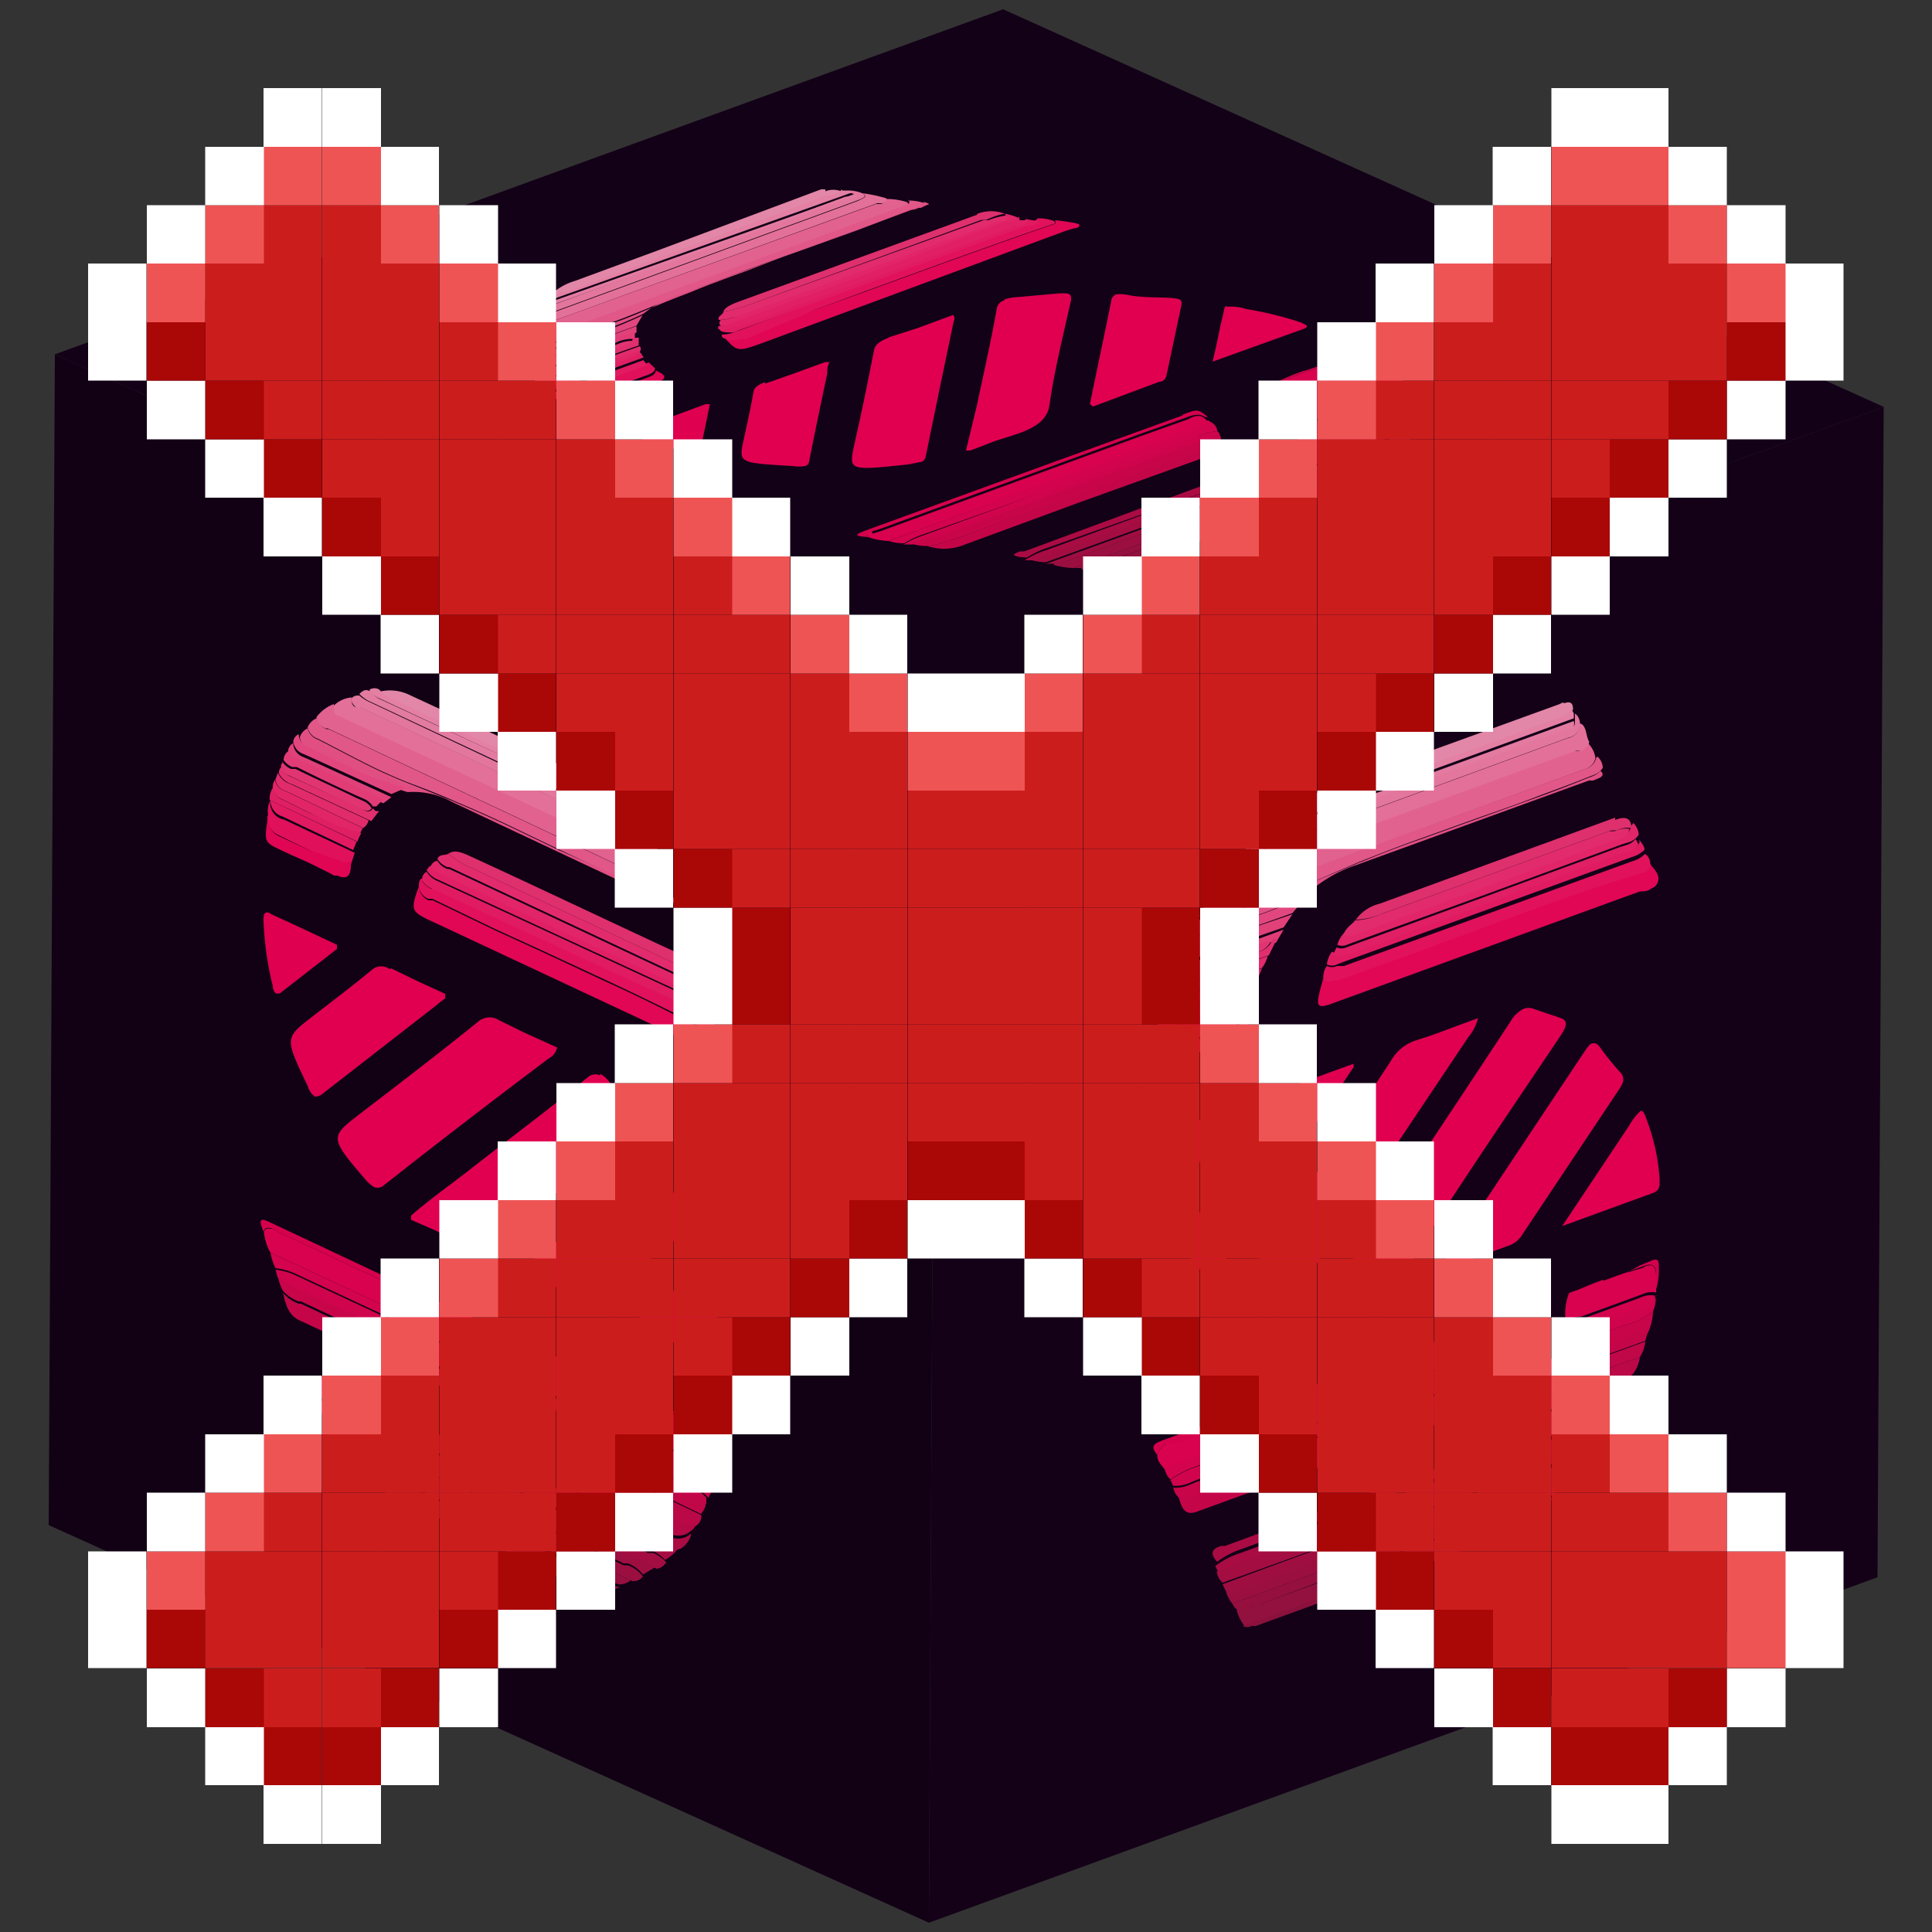 <svg id="Capa_1" data-name="Capa 1" xmlns="http://www.w3.org/2000/svg" xmlns:xlink="http://www.w3.org/1999/xlink" width="50" height="50" viewBox="0 0 50 50">
  <rect x="0" y="0" width="50" height="50" fill="#333333" stroke="none"/>
  <defs>
    <clipPath id="clip-path">
      <polygon points="24.04 49.76 1.26 39.47 1.42 9.17 24.2 19.46 24.04 49.76" fill="none"/>
    </clipPath>
    <clipPath id="clip-path-2">
      <polygon points="24.2 19.46 1.42 9.17 25.96 0.24 48.75 10.53 24.2 19.46" fill="none"/>
    </clipPath>
    <clipPath id="clip-path-3">
      <polygon points="48.75 10.53 48.59 40.82 24.04 49.76 24.2 19.46 48.75 10.53" fill="none"/>
    </clipPath>
  </defs>
  <g id="Figment_lido">
    <g style="isolation: isolate">
      <g>
        <polygon points="24.04 49.76 1.26 39.47 1.42 9.17 24.2 19.46 24.04 49.76" fill="#120115"/>
        <g style="isolation: isolate">
          <g clip-path="url(#clip-path)">
            <g>
              <path d="M15.53,27.83a.3.3,0,0,0-.33.06c-1,.83-2.09,1.63-3.13,2.45-.48.37-1,.74-1.43,1.12l0,.11.6.26a3.9,3.9,0,0,1,.35.19l.21.12A1,1,0,0,0,13,32c1.1-.93,2.24-1.77,3.37-2.63.18-.14.2-.26,0-.51S16,28.3,15.77,28a.71.71,0,0,0-.24-.21" fill="#e10050"/>
              <path d="M12.94,26.42a.45.45,0,0,0-.54,0c-1,.81-2.06,1.62-3.09,2.41-.78.6-.78.61.15,1.7a1.07,1.07,0,0,0,.22.19.24.24,0,0,0,.26-.05Q12.06,29,14.19,27.4a.45.45,0,0,0,.23-.29l-.84-.38-.61-.3h0" fill="#e10050"/>
              <path d="M17.12,30.13c-.06,0-.14,0-.23.07-1.05.83-2.12,1.65-3.18,2.47a.29.29,0,0,0-.16.25l1.59.74,0,0a.27.27,0,0,0,.3,0c.76-.59,1.51-1.18,2.28-1.76.12-.09.14-.2,0-.42s-.32-.69-.46-1.05c-.07-.16-.13-.25-.2-.28" fill="#e10050"/>
              <path d="M10.08,25.08a.36.36,0,0,0-.43,0c-.52.43-1.05.83-1.58,1.24-.71.55-.7.54-.1,1.8a.48.48,0,0,0,.18.26s.11,0,.18-.06l2.83-2.2c.12-.09.23-.19.36-.28l0-.12-.7-.32-.7-.34" fill="#e10050"/>
              <path d="M7.06,31.8c-.09,0-.18-.05-.23.09a1.38,1.38,0,0,0,.17.53l7.17,3.34c.06,0,.12.07.19.1s.21.06.26-.16l0,0,0,0c.1-.2,0-.33-.16-.42l-1.07-.5L7.22,31.89l-.16-.09" fill="#d8024e"/>
              <path d="M8.64,18.22a1,1,0,0,0-.45.34.35.35,0,0,0,.24.29l.05,0,8.5,4h0c.11.05.21.09.26-.07a1.6,1.6,0,0,0-.19-.57c0,.11-.12.09-.2.05l-.11-.05L8.88,18.54l-.11-.05c-.08,0-.14-.1-.13-.27" fill="#e2628f"/>
              <path d="M10.84,22.94c-.22.62-.21.65.35.91l7.07,3.31.27.16c.07,0,.13,0,.15,0s-.09-.43-.17-.65c0,.07-.06.11-.13.08h0Q17,26,15.67,25.4L14,24.62l-1.16-.53-1.64-.79-.11,0a.4.4,0,0,1-.24-.32" fill="#e10754"/>
              <path d="M16.89,21.6c0,.25-.14.18-.27.12L9.32,18.3l-.1,0c-.07,0-.14-.09-.12-.25a.75.75,0,0,0-.46.21c0,.17,0,.23.13.27l.11.05,7.89,3.69.11.05c.08,0,.15.06.2-.05a2.85,2.85,0,0,0-.19-.63" fill="#e37098"/>
              <path d="M16.88,40.19l-.11,0-8.57-4a.86.86,0,0,0,.13.4L17,40.6a.34.34,0,0,0,.24-.17,1,1,0,0,0-.33-.24" fill="#a40d42"/>
              <path d="M8.62,37.46a2.34,2.34,0,0,0,.19.62l6.33,3a1.27,1.27,0,0,0,.9,0A1.13,1.13,0,0,1,15.8,41c-.18-.08-.35-.21-.53-.29L9.12,37.79l-.07,0a1.26,1.26,0,0,1-.43-.29" fill="#92113e"/>
              <path d="M17.88,39.69c-.22.2-.48.14-.76,0l-.06,0c-.26-.14-.52-.26-.78-.38l-1.05-.49-.11,0a.37.37,0,0,1-.22-.27,2,2,0,0,1-1.06-.25l-2.76-1.3L8.32,35.64l-.1,0c-.15-.07-.29-.1-.09.33a1.55,1.55,0,0,1,.57.17l8.2,3.85a.78.78,0,0,0,.73.08.62.62,0,0,0,.25-.33" fill="#ab0b43"/>
              <path d="M18.22,32.86s-.13,0-.26.14a3.65,3.65,0,0,0-.31.24l-1.29,1,2.14,1c.17.08.15-.09.15-.24a8.57,8.57,0,0,0-.25-1.64c-.08-.32-.12-.47-.18-.5" fill="#e0004f"/>
              <path d="M8.39,36.74a2.14,2.14,0,0,0,.16.53l7.82,3.65a.31.31,0,0,0,.27-.12.87.87,0,0,0-.39-.29l-.11,0L8.86,37.05,8.71,37a.87.87,0,0,1-.32-.24" fill="#9b0f40"/>
              <path d="M7.32,33.43c.07.33.14.6.43.74h0l2.79,1.3,2.78,1.31a.67.67,0,0,0,.72,0,2.41,2.41,0,0,0-.58-.36L7.79,33.74l-.06,0a1,1,0,0,1-.41-.28" fill="#c40649"/>
              <path d="M17.27,22.8c-.05.16-.15.12-.26.07h0l-8.5-4-.05,0a.35.35,0,0,1-.24-.29.42.42,0,0,0-.26.25.42.42,0,0,0,.27.29c.55.28,1.1.58,1.65.84.27.12.54.24.81.34s.68.26,1,.4l.16.07c.45.19.9.39,1.34.6l1.27.61,1.29.61c.43.2.86.4,1.29.58.12.05.25.14.36.06a1.16,1.16,0,0,0-.13-.41" fill="#e05788"/>
              <path d="M10.92,22.74c-.06,0-.08.1-.08.2a.4.4,0,0,0,.24.32l.11,0,1.64.79,1.16.53,1.68.78q1.35.63,2.7,1.32h0c.07,0,.1,0,.13-.08a.9.9,0,0,0-.13-.39.35.35,0,0,1-.24-.05L18,26.15,11.32,23,11.16,23a.52.52,0,0,1-.24-.21" fill="#e1125b"/>
              <path d="M14.12,36l-.07,0L9.78,34,7.64,33a1.7,1.7,0,0,0-.51-.14l.06.21a1.36,1.36,0,0,0,.38.26l.13.06,6.67,3.13a.2.2,0,0,0,.12-.22,1,1,0,0,0-.37-.26" fill="#d0044c"/>
              <path d="M7.19,33a1.17,1.17,0,0,0,.13.4,1,1,0,0,0,.41.28l.06,0,5.68,2.66a2.41,2.41,0,0,1,.58.36c.09-.11.26-.09.32-.28L7.7,33.35l-.13-.06A1.36,1.36,0,0,1,7.19,33" fill="#c9054a"/>
              <path d="M17.63,40a.78.78,0,0,1-.73-.08L8.7,36.09a1.55,1.55,0,0,0-.57-.17l.07.21,8.57,4,.11,0a1,1,0,0,1,.33.24,1.1,1.1,0,0,0,.42-.41" fill="#a80c43"/>
              <path d="M16.51,20.7l-.1,0-3.86-1.81L10.63,18a1.17,1.17,0,0,0-.81-.1.59.59,0,0,0,.26.2l.12.06L16.32,21l.13.07a.24.24,0,0,0,.27,0,.34.34,0,0,0-.21-.34" fill="#e287a7"/>
              <path d="M8.33,36.53l.06.21a.87.87,0,0,0,.32.24l.15.07,7.28,3.41.11,0a.87.87,0,0,1,.39.29l.33-.2L8.33,36.53" fill="#9f0e41"/>
              <path d="M7,23.64c-.14-.07-.19,0-.18.2a8.3,8.3,0,0,0,.24,1.68c0,.1.05.17.09.19s0,0,.09,0l1.48-1.15,0-.11-1.11-.52L7,23.65H7" fill="#df004f"/>
              <path d="M16.78,21.25l0,.1c0,.17,0,.17-.09.14l-.1,0-7-3.31A1.09,1.09,0,0,1,9.3,18h0c-.08,0-.13,0-.19.06s.05.22.12.25l.1,0,7.3,3.42c.13.06.26.13.27-.12a.76.76,0,0,0-.11-.35" fill="#e3769c"/>
              <path d="M14.62,35.7c0,.22-.15.21-.26.16s-.13-.08-.19-.1L7,32.42a1.44,1.44,0,0,0,.13.4,1.7,1.7,0,0,1,.51.14l2.14,1,4.27,2,.07,0a1,1,0,0,1,.37.26.71.71,0,0,0,.2-.52h0l0,0" fill="#d4034d"/>
              <path d="M16.37,40.92,8.55,37.27l.07.19a1.26,1.26,0,0,0,.43.29l.07,0,6.15,2.87c.18.08.35.21.53.29A1.13,1.13,0,0,0,16,41a.42.42,0,0,0,.33-.11" fill="#96103f"/>
              <path d="M18.27,25.89c-.08.07-.17,0-.27,0l-.1-.05-6.49-3-.11-.05a.61.61,0,0,1-.26-.23.24.24,0,0,0-.12.22.52.52,0,0,0,.24.21l.16.07L18,26.15l.14.06a.35.35,0,0,0,.24.05l-.11-.37" fill="#e11b61"/>
              <path d="M18.08,25.29h0m0,0h0c0,.14-.15.12-.24.07l-.09,0-6.12-2.87-.05,0a.52.52,0,0,1-.26-.21c-.09,0-.15.08-.2.18a.54.54,0,0,0,.23.18l.15.07,3.15,1.48,3.16,1.47.15.08a.23.23,0,0,0,.24,0,1.07,1.07,0,0,0-.12-.41" fill="#e22568"/>
              <path d="M18.08,25.29h0m-6.47-3.2c-.09.06-.23,0-.29.14a.52.52,0,0,0,.26.21l.05,0,6.12,2.87.09,0c.09.05.19.07.24-.07a1,1,0,0,0-.35-.25L17.61,25l-5.39-2.53a2.12,2.12,0,0,1-.61-.38" fill="#e22b6c"/>
              <path d="M17.7,24.74C15.86,23.89,14,23,12.17,22.16c-.2-.09-.39-.18-.56-.07a2.12,2.12,0,0,0,.61.38L17.61,25l.12.05a1,1,0,0,1,.35.25h0a.59.59,0,0,0-.38-.55" fill="#de306d"/>
              <path d="M17.4,23.21c-.11.08-.24,0-.36-.06-.43-.18-.86-.38-1.29-.58L14.46,22l-1.27-.61c-.44-.21-.89-.41-1.34-.6l-.16-.07c-.35-.14-.69-.28-1-.4s-.54-.22-.81-.34c-.55-.26-1.1-.56-1.65-.84a.42.42,0,0,1-.27-.29.38.38,0,0,0-.2.23.37.37,0,0,0,.19.28,1.59,1.59,0,0,1,.27.12l.64.31.54.26a7.4,7.4,0,0,0,1.15.45,2.06,2.06,0,0,1,1.16.26l5.44,2.56.11,0,.15.05c.1,0,.07-.07,0-.17" fill="#e14f82"/>
              <path d="M18.27,37l-.59-.28-1.17-.55a.94.94,0,0,0-.1.54.49.49,0,0,0,.26.24l.09,0,.73.35.71.33a.93.93,0,0,1,.34.24v-.06c0-.11,0-.23,0-.34a.45.45,0,0,0-.28-.51" fill="#d8024e"/>
              <path d="M14.44,35.13l-3-1.4L7,31.64c-.19-.09-.36-.17-.17.25,0-.14.14-.13.23-.09l.16.09,6.17,2.89,1.07.5c.18.09.26.22.16.42l0,0h0c.11-.44.11-.45-.25-.61" fill="#d6014c"/>
              <path d="M15.82,37.85l-.34.33a.69.69,0,0,0,.32.45c.64.28,1.27.57,1.91.87a.3.3,0,0,0,.44-.29l-2.08-1-.11,0c-.1,0-.18-.11-.14-.33" fill="#bb0847"/>
              <path d="M9.56,17.88c-.11-.05-.18,0-.26.08a1.09,1.09,0,0,0,.22.17l7.05,3.31.1,0c.06,0,.11,0,.09-.14L10,18.17l-.15-.07a.51.51,0,0,1-.25-.22" fill="#e37ba1"/>
              <path d="M15.48,38.18a6.36,6.36,0,0,1-.58.3.37.37,0,0,0,.22.27l.11,0,1.05.49c.26.12.52.24.78.38l.06,0c.28.13.54.19.76,0a.27.27,0,0,0,.13-.2.44.44,0,0,1-.3,0c-.64-.3-1.27-.59-1.91-.87a.69.69,0,0,1-.32-.45" fill="#b50946"/>
              <path d="M16.72,21a.24.24,0,0,1-.27,0L16.32,21,10.2,18.11l-.12-.06a.59.59,0,0,1-.26-.2.24.24,0,0,0-.26,0,.51.51,0,0,0,.25.22l.15.07,6.8,3.18,0-.1L16.72,21" fill="#e380a3"/>
              <path d="M18.2,25.7a.23.23,0,0,1-.24,0l-.15-.08-3.16-1.47L11.5,22.66l-.15-.07a.54.54,0,0,1-.23-.18l-.08.11a.61.61,0,0,0,.26.23l.11.05,6.49,3,.1.05c.1,0,.19.07.27,0l-.07-.19" fill="#e11f64"/>
              <path d="M7,20.71a.61.61,0,0,0-.06.39.46.46,0,0,0,.24.5L8,22l.8.38a.23.23,0,0,0,.28,0l.1-.31-1.83-.86h0A.43.43,0,0,1,7,20.71H7" fill="#e1105a"/>
              <path d="M16,37.58a3.15,3.15,0,0,0-.19.27c0,.22,0,.29.14.33l.11,0,2.08,1a.49.49,0,0,0,.13-.29l-1.39-.65L16.2,38a.3.3,0,0,1-.19-.37" fill="#c00748"/>
              <path d="M16.28,37.07a.61.61,0,0,0-.14.29c0,.27.09.33.25.41l1.54.71a1,1,0,0,1,.4.28.89.89,0,0,0,.14-.46,1.26,1.26,0,0,1-.52-.14L17.68,38l-.38-.19L17,37.72l-.19-.1-.3-.14a.4.4,0,0,1-.25-.41" fill="#c9054a"/>
              <path d="M6.92,21.1l0,.14c-.08.55-.07.56.35.76s.57.25.85.39.35.17.53.27l.08,0c.27.12.37,0,.35-.39a.23.23,0,0,1-.28,0L8,22l-.8-.37a.46.46,0,0,1-.24-.5" fill="#e00653"/>
              <path d="M16.35,36.87a.24.24,0,0,0-.07.2.4.4,0,0,0,.25.41l.3.14.19.1.28.11.38.19.27.14a1.26,1.26,0,0,0,.52.14.63.63,0,0,0,.06-.32c-.05,0-.09.08-.17.05l0,0c-.22-.13-.43-.24-.64-.34l-.4-.17L17,37.35l-.31-.16-.12,0a.34.34,0,0,1-.21-.27" fill="#cf044c"/>
              <path d="M7.73,19a.24.24,0,0,0-.14.19.39.39,0,0,0,.23.31l.12.05,2.19,1,.39-.17A7.4,7.4,0,0,1,9.37,20l-.54-.26-.64-.31a1.59,1.59,0,0,0-.27-.12A.37.37,0,0,1,7.73,19" fill="#e1477e"/>
              <path d="M7.59,19.23a.25.25,0,0,0-.13.21.38.38,0,0,0,.23.3l.12.05,2.11,1,.21-.16-2.19-1-.12-.05a.39.39,0,0,1-.23-.31" fill="#e14179"/>
              <path d="M16.14,37.36l-.13.22a.3.3,0,0,0,.19.37l.69.32,1.39.65,0-.16a1,1,0,0,0-.4-.28l-1.54-.71c-.16-.08-.29-.14-.25-.41" fill="#c40649"/>
              <path d="M7.34,19.67l-.07.14a.34.34,0,0,0,.23.27l0,0,1.81.84c.12.06.24.1.31,0a.5.5,0,0,0-.24-.2l-.16-.07c-.53-.26-1.05-.49-1.57-.75l-.12,0a.52.52,0,0,1-.22-.18" fill="#e13572"/>
              <path d="M7.19,20l-.06.17a.34.34,0,0,0,.21.28l.14.06,1.92.92a.33.33,0,0,0,.14-.2l-2-.93-.12-.05A.58.58,0,0,1,7.19,20" fill="#e12b6b"/>
              <path d="M7.13,20.17a.29.29,0,0,0-.07.22.37.37,0,0,0,.15.25h0l.14.07.57.28.5.25a4,4,0,0,0,.9.32l.07-.13-1.92-.92-.14-.06a.34.34,0,0,1-.21-.28" fill="#e12567"/>
              <path d="M7,20.71a.43.43,0,0,0,.31.42h0L9.14,22l.09-.22L7,20.71" fill="#e11a61"/>
              <path d="M16.41,36.69l-.06.18a.34.34,0,0,0,.21.27l.12,0,.31.16.31.15.4.17c.21.1.42.21.64.34l0,0c.08,0,.12,0,.17-.05v-.09a.93.93,0,0,0-.34-.24l-.71-.33L16.76,37l-.09,0a.49.49,0,0,1-.26-.24" fill="#d4034d"/>
              <path d="M15.14,41l-6.33-3a.4.4,0,0,0,.21.18l.1,0L14.79,41l.06,0a.35.35,0,0,0,.29,0" fill="#8b113c"/>
              <path d="M7.46,19.44a.29.29,0,0,0-.12.23.52.52,0,0,0,.22.18l.12,0c.52.26,1,.49,1.57.75l.16.07a.5.5,0,0,1,.24.2l.09,0,.18-.18-2.11-1-.12-.05a.38.38,0,0,1-.23-.3" fill="#e13c76"/>
              <path d="M9.65,20.92c-.07.12-.19.08-.31,0L7.53,20.1l0,0a.34.34,0,0,1-.23-.27.21.21,0,0,0-.08.19.58.58,0,0,0,.27.25l.12.05,2,.93.2-.26-.09,0" fill="#e12f6e"/>
              <path d="M7.06,20.39a.51.51,0,0,0-.08.32H7l2.25,1.07a1.47,1.47,0,0,1,.1-.22,4,4,0,0,1-.9-.32L7.93,21l-.57-.28-.14-.07h0a.37.37,0,0,1-.15-.25" fill="#e01f63"/>
              <path d="M17.31,36.46a4.69,4.69,0,0,0-.8-.31l1.17.55.59.28a.45.45,0,0,1,.28.51c0,.11,0,.23,0,.34a1.4,1.4,0,0,0,.07-.52.27.27,0,0,0-.13-.29l-.31-.14-.43-.2-.44-.22" fill="#d3014b"/>
            </g>
          </g>
        </g>
      </g>
      <g>
        <polygon points="24.2 19.46 1.42 9.17 25.96 0.24 48.75 10.53 24.2 19.46" fill="#130117"/>
        <g style="isolation: isolate">
          <g clip-path="url(#clip-path-2)">
            <g>
              <path d="M26,7.77a.27.27,0,0,0-.2.2c-.15.84-.34,1.69-.52,2.53L25,11.66l.11,0,.65-.25.41-.13.24-.08c.51-.19.71-.42.75-.72.13-.91.36-1.82.56-2.72,0-.15,0-.19-.39-.16l-1,.09a1.23,1.23,0,0,0-.34.06" fill="#e10050"/>
              <path d="M23,8.74c-.24.09-.35.18-.38.32-.16.83-.33,1.66-.52,2.49-.13.63-.12.63,1.4.47l.3-.06c.1,0,.15-.09.16-.16.23-1.14.47-2.28.71-3.43,0-.06.07-.12,0-.22l-.92.34L23,8.73h0" fill="#e10050"/>
              <path d="M28.88,7.63a.17.17,0,0,0-.12.15c-.17.86-.36,1.72-.53,2.57,0,.05-.07.1.06.17L30,9.88h0c.12,0,.18-.1.19-.17l.39-1.84c0-.09,0-.14-.28-.16s-.76,0-1.13-.08a1,1,0,0,0-.36,0" fill="#e10050"/>
              <path d="M19.8,9.89c-.19.07-.28.14-.3.25-.07.42-.17.85-.26,1.27-.12.57-.12.57,1.27.65a1,1,0,0,0,.33,0,.14.14,0,0,0,.1-.12c.15-.76.31-1.52.47-2.28,0-.1,0-.19.06-.29l-.11,0-.77.28-.79.28" fill="#e10050"/>
              <path d="M22.57,13.75c-.09,0-.16.08-.1.15A1.72,1.72,0,0,0,23,14l7.89-2.88.21-.07c.13,0,.21-.1.09-.2h0c-.08-.11-.24-.12-.44,0l-1.18.42-6.79,2.48-.2.06" fill="#d8024e"/>
              <path d="M13.59,8.45a.45.45,0,0,0-.09.36.64.64,0,0,0,.4,0l.06,0,9.36-3.41h0c.13,0,.24-.09.15-.17a1.75,1.75,0,0,0-.57-.08c.05.06,0,.1-.11.13l-.12,0L14,8.42l-.11.05a.32.32,0,0,1-.3,0" fill="#e2628f"/>
              <path d="M18.78,8.77c.3.33.33.33.94.11L27.51,6a3.18,3.18,0,0,1,.33-.1c.07,0,.11-.06.09-.09s-.39-.09-.62-.11c0,0,0,.06,0,.09h0c-1,.34-2,.7-3,1.06l-1.84.67L21.13,8l-1.82.66-.12,0a.67.67,0,0,1-.41,0" fill="#e10754"/>
              <path d="M22.31,5c.19.09,0,.14-.11.2l-8,2.93-.11,0a.31.31,0,0,1-.28,0,.46.46,0,0,0-.18.32.32.32,0,0,0,.3,0L14,8.42l8.7-3.16.12,0c.09,0,.16-.07.11-.13A3.8,3.8,0,0,0,22.31,5" fill="#e37098"/>
              <path d="M36.24,11l-.13.05-9.44,3.44a1.6,1.6,0,0,0,.4.06l9.54-3.46c.06-.07.09-.12,0-.19a2,2,0,0,0-.42.1" fill="#a40d42"/>
              <path d="M28,14.73a3,3,0,0,0,.61.09l7-2.54a1.49,1.49,0,0,0,.66-.5,1.33,1.33,0,0,1-.24.11l-.61.2L28.6,14.56l-.08,0a2.35,2.35,0,0,1-.54.14" fill="#92113e"/>
              <path d="M36.61,10.33c0,.18-.25.31-.57.42l-.06,0-.87.31L34,11.5l-.13.05a.58.58,0,0,1-.36,0,3.25,3.25,0,0,1-1,.51l-3,1.1-3,1.11-.11,0c-.17.06-.3.13.18.16a2.17,2.17,0,0,1,.55-.26L36.07,11c.28-.1.54-.21.6-.37a.22.22,0,0,0-.06-.25" fill="#ab0b43"/>
              <path d="M31.75,7.92c-.06,0-.07.08-.09.19l-.06.25c-.07.32-.13.65-.22,1l2.36-.85c.19-.07,0-.12-.06-.16A8.83,8.83,0,0,0,32.26,8a1.25,1.25,0,0,0-.51-.06" fill="#e0004f"/>
              <path d="M27.27,14.62a2,2,0,0,0,.52.08l8.6-3.13a.2.2,0,0,0,.12-.2,1.73,1.73,0,0,0-.51.13l-.12,0-8,2.92-.16.06a1.36,1.36,0,0,1-.43.1" fill="#9b0f40"/>
              <path d="M24,14.13a1.36,1.36,0,0,0,.87,0h0L27.94,13,31,11.9c.3-.11.5-.24.53-.4a3.68,3.68,0,0,0-.71.2L24.58,14l-.07,0a1.8,1.8,0,0,1-.52.13" fill="#c40649"/>
              <path d="M23.5,5.17c.09.08,0,.12-.15.17h0L14,8.76l-.06,0a.64.64,0,0,1-.4,0,.18.18,0,0,0,0,.23A.66.66,0,0,0,13.91,9c.62-.21,1.27-.42,1.87-.64.3-.1.59-.22.86-.33s.71-.3,1.08-.44l.18-.07c.47-.19,1-.37,1.45-.55l1.41-.5,1.42-.51,1.4-.53c.14,0,.31-.1.32-.18a1.25,1.25,0,0,0-.4-.06" fill="#e05788"/>
              <path d="M18.68,8.66c0,.05,0,.08.1.11a.67.67,0,0,0,.41,0l.12,0L21.13,8l1.28-.47,1.84-.67c1-.36,2-.72,3-1.06h0c.07,0,.07-.06,0-.09a1.18,1.18,0,0,0-.39-.06.47.47,0,0,1-.21.12l-.15,0L19.19,8.53,19,8.6a1,1,0,0,1-.34.06" fill="#e1125b"/>
              <path d="M31,11.21l-.08,0L26.24,13l-2.36.86a2.48,2.48,0,0,0-.49.23l.2,0a2,2,0,0,0,.48-.12l.14,0,7.36-2.68s0-.09-.07-.13a1.87,1.87,0,0,0-.48.12" fill="#d0044c"/>
              <path d="M23.59,14.07a1.25,1.25,0,0,0,.4.06,1.8,1.8,0,0,0,.52-.13l.07,0,6.25-2.28a3.68,3.68,0,0,1,.71-.2c0-.09.13-.18,0-.28L24.21,13.9l-.14,0a2,2,0,0,1-.48.12" fill="#c9054a"/>
              <path d="M36.67,10.58c-.06.16-.32.27-.6.37l-9,3.29a2.17,2.17,0,0,0-.55.26l.2,0,9.44-3.44.13-.05a2,2,0,0,1,.42-.1.38.38,0,0,0,0-.36" fill="#a80c43"/>
              <path d="M21.36,4.9l-.11,0L17,6.49l-2.12.78a1.55,1.55,0,0,0-.68.41,1.06,1.06,0,0,0,.34-.08l.13,0L21.42,5.1l.14,0c.1,0,.2-.08.21-.15a.57.57,0,0,0-.41,0" fill="#e287a7"/>
              <path d="M27.07,14.59l.2,0a1.36,1.36,0,0,0,.43-.1l.16-.06,8-2.92.12,0a1.73,1.73,0,0,1,.51-.13l.1-.24-9.54,3.46" fill="#9f0e41"/>
              <path d="M16.41,11.13c-.15,0-.14.1,0,.16a8.89,8.89,0,0,0,1.45.42.52.52,0,0,0,.21,0,.06.06,0,0,0,.05-.06c.09-.39.17-.79.25-1.19l-.11,0-1.22.45-.61.22h0" fill="#df004f"/>
              <path d="M22,4.93,22,5c.14,0,.11.07,0,.09l-.12,0L14.18,7.94a2.11,2.11,0,0,1-.29.06h0c-.09,0-.1.07-.1.12a.31.31,0,0,0,.28,0l.11,0,8-2.93c.15-.06.3-.11.11-.2A1.11,1.11,0,0,0,22,4.93" fill="#e3769c"/>
              <path d="M31.18,10.83c.12.1,0,.15-.09.2l-.21.07L23,14a1.29,1.29,0,0,0,.4.06,2.48,2.48,0,0,1,.49-.23L26.24,13l4.7-1.72.08,0a1.87,1.87,0,0,1,.48-.12c0-.11-.07-.2-.24-.28h-.08" fill="#d4034d"/>
              <path d="M36.39,11.57l-8.6,3.13.19,0a2.35,2.35,0,0,0,.54-.14l.08,0,6.78-2.47.61-.2a1.33,1.33,0,0,0,.24-.11c.1-.06.16-.13.16-.21" fill="#96103f"/>
              <path d="M26.57,5.62c0,.07-.1.11-.21.15l-.11,0-7.16,2.6-.11,0a.94.94,0,0,1-.37.07c0,.05,0,.1.07.14A1,1,0,0,0,19,8.6l.17-.07,7.37-2.68.15,0a.47.47,0,0,0,.21-.12l-.35-.06" fill="#e11b61"/>
              <path d="M26,5.53h0m0,0h0c.07.08,0,.12-.13.16l-.09,0L19,8.18,19,8.2a1.06,1.06,0,0,1-.34.08.1.1,0,0,0,0,.16,1,1,0,0,0,.31-.06l.15-.06,3.49-1.27L26,5.78l.17,0c.1,0,.18-.08.19-.14A1.45,1.45,0,0,0,26,5.53" fill="#e22568"/>
              <path d="M26,5.53h0M18.72,8.07c0,.07-.18.13-.11.21A1.06,1.06,0,0,0,19,8.2l.06,0,6.75-2.46.09,0c.11,0,.2-.08.13-.16a1.73,1.73,0,0,0-.45.12l-.13,0L19.46,7.86a4.64,4.64,0,0,1-.74.21" fill="#e22b6c"/>
              <path d="M25.28,5.56,19.19,7.78c-.22.08-.43.16-.47.29a4.64,4.64,0,0,0,.74-.21L25.4,5.69l.13,0A1.73,1.73,0,0,1,26,5.53h0a1,1,0,0,0-.7,0" fill="#de306d"/>
              <path d="M23.9,5.23c0,.08-.18.13-.32.18l-1.4.53-1.42.51L19.35,7c-.49.18-1,.36-1.45.55l-.18.07c-.37.14-.73.29-1.08.44s-.56.23-.86.33c-.6.22-1.25.43-1.87.64A.66.66,0,0,1,13.5,9a.14.14,0,0,0,0,.19.69.69,0,0,0,.35,0l.29-.11.71-.25.6-.22a12,12,0,0,0,1.2-.49,3.13,3.13,0,0,1,1.07-.55l6-2.19.11,0L24,5.3c.09,0,0-.07-.12-.07" fill="#e14f82"/>
              <path d="M34.87,9.23l-.65.24-1.29.47c0,.09.18.16.33.23a.94.94,0,0,0,.37-.07l.11,0,.8-.29.78-.29a2.39,2.39,0,0,1,.44-.1l0,0-.26-.11a.68.68,0,0,0-.59,0" fill="#d8024e"/>
              <path d="M30.61,10.75l-3.29,1.19L22.4,13.73c-.2.08-.39.14.07.17-.06-.07,0-.11.1-.15l.2-.06,6.79-2.48,1.18-.42c.2-.08.36-.07.44,0h.08c-.25-.2-.26-.21-.65-.06" fill="#d6014c"/>
              <path d="M33.68,10.87c0,.1,0,.2,0,.3a1.23,1.23,0,0,0,.58,0l2.08-.77a.45.45,0,0,0,.22-.17.21.21,0,0,0-.1-.17l-2.3.83L34,10.9a.36.36,0,0,1-.36,0" fill="#bb0847"/>
              <path d="M14,7.83c-.12,0-.1.11-.13.17a2.11,2.11,0,0,0,.29-.06L22,5.11l.12,0c.07,0,.1-.05,0-.09L14.54,7.71l-.17.06a1.05,1.05,0,0,1-.35.06" fill="#e37ba1"/>
              <path d="M33.68,11.17c-.07.13-.13.27-.21.41a.58.58,0,0,0,.36,0L34,11.5l1.15-.42.87-.31.06,0c.32-.11.56-.24.57-.42s0-.09,0-.14a.45.45,0,0,1-.22.17l-2.08.77a1.23,1.23,0,0,1-.58,0" fill="#b50946"/>
              <path d="M21.77,4.9c0,.07-.11.11-.21.15l-.14,0L14.67,7.55l-.13,0a1.06,1.06,0,0,1-.34.08c-.12,0-.16.09-.18.15a1.05,1.05,0,0,0,.35-.06l.17-.06L22,5,22,4.93l-.2,0" fill="#e380a3"/>
              <path d="M26.37,5.59c0,.06-.09.1-.19.14l-.17,0L22.54,7.05,19.05,8.32l-.15.06a1,1,0,0,1-.31.06l0,.08A.94.94,0,0,0,19,8.45l.11,0,7.16-2.6.11,0c.11,0,.2-.08.21-.15l-.2,0" fill="#e11f64"/>
              <path d="M14.2,10.18a.41.41,0,0,0,.24.16.7.7,0,0,0,.57,0l.87-.32.89-.32c.13-.05.18-.1.18-.17l-.16-.15-2,.73h0a.7.7,0,0,1-.54,0h0" fill="#e1105a"/>
              <path d="M33.63,10.67a1.46,1.46,0,0,0,0,.2.36.36,0,0,0,.36,0l.12-.05,2.3-.83c0-.06-.05-.11-.13-.16l-1.53.55-.76.28a.42.42,0,0,1-.41,0" fill="#c00748"/>
              <path d="M33.45,10.36c0,.06,0,.12.11.17a.5.5,0,0,0,.49,0l1.69-.62a2.3,2.3,0,0,1,.52-.14A.5.5,0,0,0,36,9.55a2.24,2.24,0,0,1-.49.24l-.31.1-.43.15-.29.12-.21.07-.34.13a.64.64,0,0,1-.49,0" fill="#c9054a"/>
              <path d="M14.44,10.34l.09.07c.35.22.36.22.83.05l.93-.34.6-.21.08,0c.3-.1.29-.2,0-.32,0,.07-.05.12-.18.17l-.89.32-.87.32a.7.7,0,0,1-.57,0" fill="#e00653"/>
              <path d="M33.35,10.26s0,.07.1.1a.64.64,0,0,0,.49,0l.34-.13.21-.07.29-.12.43-.15.31-.1A2.24,2.24,0,0,0,36,9.55a.33.33,0,0,0-.19-.14.12.12,0,0,1-.09.11h0c-.26.07-.5.16-.74.24l-.42.16-.35.13-.35.12-.13.05a.66.66,0,0,1-.36,0" fill="#cf044c"/>
              <path d="M13.52,9.23s0,.09,0,.13a.74.74,0,0,0,.4,0l.12-.05,2.43-.88.16-.27a12,12,0,0,1-1.2.49l-.6.22-.71.25-.29.11a.69.69,0,0,1-.35,0" fill="#e1477e"/>
              <path d="M13.56,9.36c0,.05,0,.1.06.14a.61.61,0,0,0,.39,0l.13-.05c.78-.27,1.56-.56,2.33-.84a.85.85,0,0,0,0-.17l-2.43.88L14,9.34a.74.74,0,0,1-.4,0" fill="#e14179"/>
              <path d="M33.56,10.53a.91.91,0,0,0,.07.14.42.42,0,0,0,.41,0l.76-.28,1.53-.55-.07-.09a2.3,2.3,0,0,0-.52.14l-1.69.62a.5.5,0,0,1-.49,0" fill="#c40649"/>
              <path d="M13.69,9.65l.06.08a.66.66,0,0,0,.38,0h0l2-.73c.14,0,.25-.1.22-.18a1,1,0,0,0-.33.07l-.18.07c-.59.21-1.15.42-1.74.62L14,9.58a1.19,1.19,0,0,1-.31.07" fill="#e13572"/>
              <path d="M13.83,9.84l.08.08a.55.55,0,0,0,.37,0l.15-.06,2.13-.76a.12.12,0,0,0,0-.14c-.72.25-1.44.52-2.16.78l-.14,0a1,1,0,0,1-.38.07" fill="#e12b6b"/>
              <path d="M13.91,9.92c0,.05,0,.08.11.11a.51.51,0,0,0,.3,0h0l.14-.06.65-.22.56-.2a7.07,7.07,0,0,0,.92-.39l-.05-.08-2.13.76-.15.06a.55.55,0,0,1-.37,0" fill="#e12567"/>
              <path d="M14.21,10.18a.7.7,0,0,0,.54,0h0l2-.73-.1-.13-2.48.9" fill="#e11a61"/>
              <path d="M33.26,10.17l.09.09a.66.66,0,0,0,.36,0l.13-.05.35-.12.35-.13L35,9.77c.24-.08.48-.17.74-.24h0a.12.12,0,0,0,.09-.11l-.06,0a2.39,2.39,0,0,0-.44.1l-.78.29-.8.29-.11,0a.94.94,0,0,1-.37.07" fill="#d4034d"/>
              <path d="M35.57,12.28l-7,2.54a.79.79,0,0,0,.29-.05l.11,0,6.26-2.28.06,0a.54.54,0,0,0,.26-.15" fill="#8b113c"/>
              <path d="M13.62,9.5c0,.05,0,.1.07.15A1.19,1.19,0,0,0,14,9.58l.12-.05c.59-.2,1.15-.41,1.74-.62L16,8.84a1,1,0,0,1,.33-.07l.1,0V8.58c-.77.28-1.55.57-2.33.84L14,9.47a.61.61,0,0,1-.39,0" fill="#e13c76"/>
              <path d="M16.37,8.77c0,.08-.08.13-.22.18l-2,.73h0a.66.66,0,0,1-.38,0s0,.08.08.11a1,1,0,0,0,.38-.07l.14,0c.72-.26,1.44-.53,2.16-.78,0-.07,0-.13,0-.2l-.1,0" fill="#e12f6e"/>
              <path d="M14,10c0,.06.08.11.18.15h0l2.48-.9a.83.83,0,0,1-.08-.12,7.07,7.07,0,0,1-.92.39l-.56.2-.65.22-.14.06h0a.51.51,0,0,1-.3,0" fill="#e01f63"/>
              <path d="M33.76,9.59a7.14,7.14,0,0,0-.83.35l1.29-.47.65-.24a.68.68,0,0,1,.59,0l.26.11c0-.08-.21-.14-.33-.21a.43.43,0,0,0-.32,0l-.34.13-.47.17-.5.17" fill="#d3014b"/>
            </g>
          </g>
        </g>
      </g>
      <g>
        <polygon points="48.75 10.53 48.59 40.82 24.04 49.76 24.2 19.46 48.75 10.53" fill="#140118"/>
        <g style="isolation: isolate">
          <g clip-path="url(#clip-path-3)">
            <g>
              <path d="M39.45,26.1a.8.8,0,0,0-.36.34q-1.7,2.58-3.41,5.14l-1.56,2.35,0,.08c.21-.07.43-.17.65-.25l.4-.12.23-.07a2.74,2.74,0,0,0,1.3-1.21c1.19-1.87,2.44-3.7,3.67-5.53.2-.3.21-.42,0-.49l-.68-.23a.34.34,0,0,0-.26,0" fill="#e10050"/>
              <path d="M36.6,26.94a1.15,1.15,0,0,0-.6.51c-1.11,1.69-2.24,3.38-3.37,5.07-.84,1.26-.84,1.27.19,1.54a.36.36,0,0,0,.25,0,.63.63,0,0,0,.28-.27L38,26.84a1.18,1.18,0,0,0,.25-.49l-.92.34c-.23.09-.45.16-.67.23l0,0" fill="#e10050"/>
              <path d="M41.22,27c-.07,0-.15.12-.25.27l-3.46,5.2a.71.71,0,0,0-.18.39l1.76-.64h0a.68.68,0,0,0,.32-.29l2.48-3.72c.14-.2.16-.32.05-.45a6.59,6.59,0,0,1-.52-.64c-.08-.11-.14-.14-.22-.11" fill="#e10050"/>
              <path d="M33.44,28.08a.91.91,0,0,0-.47.41c-.57.87-1.14,1.72-1.72,2.59-.77,1.15-.76,1.14-.1,1.88.08.08.14.12.21.09s.12-.09.2-.22q1.53-2.31,3.08-4.62c.13-.2.25-.39.39-.59l0-.09-.77.28q-.39.15-.78.27" fill="#e10050"/>
              <path d="M30.2,37.37a.4.4,0,0,0-.25.28c0,.2.12.26.19.38L38,35.14l.21-.07a.42.42,0,0,0,.29-.38h0c.1-.28,0-.35-.19-.27l-1.17.42-6.8,2.48-.18,0" fill="#d8024e"/>
              <path d="M31.79,22.53a3.45,3.45,0,0,0-.49.73c.05.15.16.12.27.08l.05,0L41,19.91h0a.39.39,0,0,0,.29-.29.66.66,0,0,0-.22-.41.32.32,0,0,1-.22.23l-.12,0-8.69,3.16-.12.06c-.09,0-.16,0-.15-.16" fill="#e2628f"/>
              <path d="M34.25,25.31c-.23.81-.22.83.39.6l7.8-2.84c.09,0,.21,0,.3-.08a.24.24,0,0,0,.16-.15c.08-.2-.1-.35-.2-.49a.25.25,0,0,1-.13.19h0c-1,.32-2,.67-3,1l-1.85.68-1.28.47-1.81.65-.12,0c-.11,0-.22.06-.27-.1" fill="#e10754"/>
              <path d="M40.88,18.73a.36.36,0,0,1-.3.37l-8,2.93-.11,0c-.08,0-.15,0-.13-.15a2.8,2.8,0,0,0-.51.61c0,.18.06.19.15.16l.12-.06,8.69-3.16.12,0a.32.32,0,0,0,.22-.23c-.09-.14-.06-.38-.21-.47" fill="#e37098"/>
              <path d="M41.06,37.19l-.12.05-9.45,3.43a.45.45,0,0,0,.15.29c3.18-1.14,6.35-2.3,9.53-3.45a1.1,1.1,0,0,0,.25-.37.59.59,0,0,0-.36,0" fill="#a40d42"/>
              <path d="M32,41.63a1,1,0,0,0,.21.45l7-2.54a3.25,3.25,0,0,0,1-.79,1.26,1.26,0,0,1-.26.13c-.19.07-.38.09-.58.16l-6.78,2.48-.08,0a.89.89,0,0,1-.47.08" fill="#92113e"/>
              <path d="M42.15,35.83a1.48,1.48,0,0,1-.83.66l-.07,0-.86.3-1.15.43-.13,0c-.1,0-.19,0-.24-.08a3.47,3.47,0,0,1-1.17.67l-3,1.1-3,1.1-.1,0c-.18.06-.33.15-.1.41a2.12,2.12,0,0,1,.63-.33l9-3.28a1.63,1.63,0,0,0,.8-.54,1.88,1.88,0,0,0,.27-.55" fill="#ab0b43"/>
              <path d="M42.46,28.75a1.43,1.43,0,0,0-.29.37l-.34.51-1.4,2.1,2.36-.86c.18-.07.16-.21.16-.36a5.19,5.19,0,0,0-.29-1.41c-.09-.26-.13-.37-.2-.35" fill="#e0004f"/>
              <path d="M31.71,41.11a.94.94,0,0,0,.18.39l8.61-3.15a1,1,0,0,0,.31-.35.62.62,0,0,0-.44,0l-.12,0-8,2.92-.16.06a.52.52,0,0,1-.36,0" fill="#9b0f40"/>
              <path d="M30.51,38.76c.07.26.15.48.47.36h0L34.06,38l3.07-1.12a1.56,1.56,0,0,0,.79-.63,1.87,1.87,0,0,0-.64.13L31,38.66l-.07,0a.87.87,0,0,1-.44.07" fill="#c40649"/>
              <path d="M41.31,19.61a.39.39,0,0,1-.29.29h0l-9.37,3.41-.05,0c-.11,0-.22.07-.27-.08a1.23,1.23,0,0,0-.28.47c.06.15.18.09.3.05.6-.19,1.21-.37,1.81-.59.3-.11.6-.23.9-.37l1.13-.49.18-.07c.5-.2,1-.39,1.48-.56l1.39-.5c.48-.17.95-.33,1.42-.51s.95-.35,1.42-.54c.14-.06.29-.08.4-.25a.4.4,0,0,0-.14-.29" fill="#e05788"/>
              <path d="M34.34,25a.44.44,0,0,0-.09.27c0,.16.16.14.27.1l.12,0,1.81-.65,1.28-.47,1.85-.68c1-.36,2-.71,3-1h0a.25.25,0,0,0,.13-.19c0-.13-.05-.23-.14-.28a.67.67,0,0,1-.27.17l-.14.05L34.78,25,34.6,25a.3.3,0,0,1-.26,0" fill="#e1125b"/>
              <path d="M38,35.42l-.07,0L33.2,37.16,30.85,38a2.55,2.55,0,0,0-.56.3l.07.15a.89.89,0,0,0,.42-.07l.14-.06,7.35-2.66a.54.54,0,0,0,.13-.32.71.71,0,0,0-.42.06" fill="#d0044c"/>
              <path d="M30.36,38.47a.48.48,0,0,0,.15.29.87.87,0,0,0,.44-.07l.07,0,6.26-2.29a1.87,1.87,0,0,1,.64-.13c.1-.19.29-.32.35-.56l-7.35,2.66-.14.06a.89.89,0,0,1-.42.07" fill="#c9054a"/>
              <path d="M41.88,36.38a1.63,1.63,0,0,1-.8.54l-9,3.28a2.12,2.12,0,0,0-.63.33l.07.14,9.45-3.43.12-.05a.59.59,0,0,1,.36,0,3.67,3.67,0,0,0,.46-.76" fill="#a80c43"/>
              <path d="M40.45,18.18l-.11.05-4.25,1.54L34,20.55a2.21,2.21,0,0,0-.88.59.37.37,0,0,0,.27,0l.14-.05,6.75-2.46.14-.05a.49.49,0,0,0,.29-.22c0-.21-.11-.2-.23-.16" fill="#e287a7"/>
              <path d="M31.64,41l.07.15a.52.52,0,0,0,.36,0l.16-.06,8-2.92.12,0a.62.62,0,0,1,.44,0l.36-.49C38,38.66,34.82,39.82,31.64,41" fill="#9f0e41"/>
              <path d="M30.05,29.33c-.16.05-.21.16-.2.35a5.56,5.56,0,0,0,.28,1.46c0,.08.06.13.11.11a.3.3,0,0,0,.09-.1l1.61-2.41,0-.09-1.22.45-.61.22h0" fill="#df004f"/>
              <path d="M40.76,18.48l0,.13c0,.14,0,.19-.09.21l-.11,0-7.78,2.83a1.77,1.77,0,0,1-.23,0h0a.4.4,0,0,0-.2.22c0,.18.05.18.13.15l.11,0,8-2.93a.36.36,0,0,0,.3-.37.35.35,0,0,0-.12-.25" fill="#e3769c"/>
              <path d="M38.54,34.69a.42.42,0,0,1-.29.38l-.21.07L30.14,38a.54.54,0,0,0,.15.29,2.55,2.55,0,0,1,.56-.3l2.35-.86,4.71-1.71.07,0a.71.71,0,0,1,.42-.06,1.35,1.35,0,0,0,.21-.68h-.07" fill="#d4034d"/>
              <path d="M40.5,38.35,31.89,41.5l.08.13a.89.89,0,0,0,.47-.08l.08,0L39.3,39c.2-.07.39-.09.58-.16a1.12,1.12,0,0,0,.62-.53" fill="#96103f"/>
              <path d="M42.43,21.81a.51.51,0,0,1-.29.22l-.11,0-7.15,2.6-.12,0a.3.3,0,0,1-.29,0,.68.68,0,0,0-.13.33.3.3,0,0,0,.26,0l.18-.07,7.37-2.68.14-.05a.67.67,0,0,0,.27-.17c0-.09-.08-.17-.13-.26" fill="#e11b61"/>
              <path d="M42.22,21.37h0m0,0h0a.37.37,0,0,1-.26.28l-.1,0-6.75,2.46,0,0a.33.33,0,0,1-.29,0,.75.75,0,0,0-.21.34.31.31,0,0,0,.25,0l.16-.06,3.48-1.26,3.48-1.28.16-.05a.46.46,0,0,0,.27-.2.47.47,0,0,0-.14-.3" fill="#e22568"/>
              <path d="M42.22,21.37h0M35.09,23.8c-.1.13-.26.2-.32.39a.33.33,0,0,0,.29,0l0,0,6.75-2.46.1,0a.37.37,0,0,0,.26-.28.65.65,0,0,0-.38.06l-.14,0-5.94,2.16a1.85,1.85,0,0,1-.67.15" fill="#e22b6c"/>
              <path d="M41.8,21.16l-6.1,2.23a1.06,1.06,0,0,0-.61.41,1.85,1.85,0,0,0,.67-.15l5.94-2.16.14,0a.65.65,0,0,1,.38-.06h0c0-.29-.19-.3-.42-.21" fill="#de306d"/>
              <path d="M41.45,19.9c-.11.17-.26.19-.4.25-.47.19-.94.37-1.42.54s-.94.34-1.42.51l-1.39.5c-.49.17-1,.36-1.48.56l-.18.07L34,22.82c-.3.14-.6.26-.9.37-.6.22-1.21.4-1.81.59-.12,0-.24.1-.3-.05a1.08,1.08,0,0,0-.22.41.14.14,0,0,0,.21.1l.3-.11.7-.25.6-.21a8.6,8.6,0,0,0,1.26-.55,3.56,3.56,0,0,1,1.28-.74l6-2.18.11,0,.17-.07c.12-.07.08-.14,0-.19" fill="#e14f82"/>
              <path d="M42.55,32.8,41.9,33l-1.29.46a1.41,1.41,0,0,0-.1.62c.08.08.18.05.28,0l.11,0,.8-.29.79-.29a.6.6,0,0,1,.37-.05v-.06c0-.12,0-.23,0-.35,0-.29-.09-.34-.31-.26" fill="#d8024e"/>
              <path d="M38.33,34.28l-3.28,1.19-4.92,1.79c-.21.08-.4.14-.18.39a.4.4,0,0,1,.25-.28l.18,0,6.8-2.48,1.17-.42c.21-.08.29,0,.19.27h.07c.11-.54.11-.55-.28-.4" fill="#d6014c"/>
              <path d="M39.87,35.78l-.37.63a.28.28,0,0,0,.36.17c.7-.28,1.4-.54,2.1-.79a1.09,1.09,0,0,0,.33-.27,1,1,0,0,0,.15-.4l-2.29.82L40,36c-.11,0-.2,0-.16-.22" fill="#bb0847"/>
              <path d="M32.8,21.4c-.13,0-.2.18-.28.3a1.77,1.77,0,0,0,.23,0l7.78-2.83.11,0c.06,0,.12-.07.09-.21l-7.49,2.73-.17.06a.29.29,0,0,1-.27,0" fill="#e37ba1"/>
              <path d="M39.5,36.41l-.63.8c.05.12.14.11.24.08l.13,0,1.15-.43.86-.3.07,0a1.48,1.48,0,0,0,.83-.66.73.73,0,0,0,.14-.31,1.09,1.09,0,0,1-.33.27c-.7.25-1.4.51-2.1.79a.28.28,0,0,1-.36-.17" fill="#b50946"/>
              <path d="M40.68,18.34a.49.49,0,0,1-.29.22l-.14.05L33.5,21.07l-.14.05a.37.37,0,0,1-.27,0,.6.6,0,0,0-.29.26.29.29,0,0,0,.27,0l.17-.06,7.49-2.73,0-.13-.08-.14" fill="#e380a3"/>
              <path d="M42.36,21.67a.46.46,0,0,1-.27.2l-.16.05L38.45,23.2,35,24.46l-.16.06a.31.31,0,0,1-.25,0l-.09.18a.3.3,0,0,0,.29,0l.12,0L42,22.07l.11,0a.51.51,0,0,0,.29-.22l-.07-.14" fill="#e11f64"/>
              <path d="M30,26.43a.79.79,0,0,0-.07.44c0,.24.06.37.28.29l.88-.33.88-.31a.64.64,0,0,0,.3-.29l.11-.38-2,.73h0c-.16.05-.31.1-.34-.15h0" fill="#e1105a"/>
              <path d="M40.08,35.35l-.21.43c0,.25.05.25.16.22l.12-.06,2.29-.82a.92.92,0,0,0,.14-.4l-1.52.55-.77.28c-.17.06-.24,0-.21-.2" fill="#c00748"/>
              <path d="M40.36,34.62a1.26,1.26,0,0,0-.14.4c0,.3.1.26.27.19l1.7-.62a.75.75,0,0,1,.45-.08,1.41,1.41,0,0,0,.14-.57,2,2,0,0,1-.57.31l-.29.09-.42.15-.31.12-.21.07-.33.12c-.17.06-.27,0-.29-.18" fill="#c9054a"/>
              <path d="M29.93,26.87l0,.18c-.08.61-.07.62.4.45l.93-.35c.2-.07.39-.14.58-.19l.09,0c.3-.11.41-.32.38-.7a.64.64,0,0,1-.3.29l-.88.31-.88.33c-.22.08-.28-.05-.28-.29" fill="#e00653"/>
              <path d="M40.45,34.35a.58.58,0,0,0-.09.27c0,.22.12.24.29.18l.33-.12.21-.07.31-.12.42-.15.29-.09a2,2,0,0,0,.57-.31.86.86,0,0,0,.07-.37.39.39,0,0,1-.19.19h0a4.83,4.83,0,0,0-.71.22l-.43.16-.35.13-.35.11-.12,0c-.1,0-.19.05-.23-.09" fill="#cf044c"/>
              <path d="M30.8,24.14a.54.54,0,0,0-.15.3c.05.15.15.14.25.11l.13-.06,2.42-.86.42-.51a8.6,8.6,0,0,1-1.26.55l-.6.21-.7.25-.3.11a.14.14,0,0,1-.21-.1" fill="#e1477e"/>
              <path d="M30.65,24.44a.62.62,0,0,0-.14.32c0,.15.15.14.26.1l.13-.05L33.22,24l.23-.34L31,24.49l-.13.06c-.1,0-.2,0-.25-.11" fill="#e14179"/>
              <path d="M40.22,35l-.14.33c0,.21,0,.26.21.2l.77-.28,1.52-.55.06-.21a.75.75,0,0,0-.45.08l-1.7.62c-.17.07-.31.11-.27-.19" fill="#c40649"/>
              <path d="M30.38,25.09l-.08.2c.05.14.16.11.26.07h0l2-.72a.55.55,0,0,0,.34-.3.3.3,0,0,0-.26,0l-.19.07L30.75,25l-.13,0a.29.29,0,0,1-.24,0" fill="#e13572"/>
              <path d="M30.22,25.56l-.07.21c.05.14.14.14.24.1l.16-.07c.7-.24,1.41-.49,2.11-.75a.89.89,0,0,0,.15-.31l-2.16.77-.14.06c-.1,0-.21.06-.29,0" fill="#e12b6b"/>
              <path d="M30.15,25.77a.47.47,0,0,0-.07.28c0,.09.08.15.17.12h0l.15-.05.64-.22.54-.18a5.49,5.49,0,0,0,1-.46l.08-.2c-.7.26-1.41.51-2.11.75l-.16.07c-.1,0-.19,0-.24-.1" fill="#e12567"/>
              <path d="M30,26.44c0,.25.18.2.34.15h0l2-.73c0-.1.06-.2.1-.3L30,26.44" fill="#e11a61"/>
              <path d="M40.51,34.12l-.06.23c0,.14.13.13.23.09l.12,0,.35-.11.35-.13.43-.16a4.83,4.83,0,0,1,.71-.22h0a.39.39,0,0,0,.19-.19v-.1a.6.6,0,0,0-.37.05l-.79.29-.8.29-.11,0c-.1,0-.2.06-.28,0" fill="#d4034d"/>
              <path d="M39.16,39.54l-7,2.54a.24.24,0,0,0,.23,0l.11,0,6.26-2.28.06,0a.74.74,0,0,0,.32-.2" fill="#8b113c"/>
              <path d="M30.51,24.76a.68.68,0,0,0-.13.33.29.29,0,0,0,.24,0l.13,0,1.73-.62.19-.07a.3.3,0,0,1,.26,0l.09,0,.2-.34-2.32.84-.13.05c-.11,0-.21.05-.26-.1" fill="#e13c76"/>
              <path d="M32.93,24.33a.55.55,0,0,1-.34.3l-2,.72h0c-.1,0-.21.07-.26-.07a.5.5,0,0,0-.08.27c.08.07.19,0,.29,0l.14-.06,2.16-.77.21-.43-.09,0" fill="#e12f6e"/>
              <path d="M30.08,26.05a.66.66,0,0,0-.08.38h0l2.48-.89a2.64,2.64,0,0,1,.1-.3,5.49,5.49,0,0,1-1,.46l-.54.18-.64.22-.15.05h0c-.09,0-.14,0-.17-.12" fill="#e01f63"/>
              <path d="M41.49,33.12a6.68,6.68,0,0,0-.88.38L41.9,33l.65-.24c.22-.08.33,0,.31.26,0,.12,0,.23,0,.35a1.71,1.71,0,0,0,.07-.58c0-.14,0-.22-.15-.18l-.34.14L42,33l-.49.17" fill="#d3014b"/>
            </g>
          </g>
        </g>
      </g>
    </g>
  </g>
  <g>
    <rect x="46.2" y="41.66" width="1.51" height="1.51" fill="#fff"/>
    <rect x="46.2" y="40.15" width="1.51" height="1.51" fill="#fff"/>
    <rect x="46.2" y="8.34" width="1.51" height="1.51" fill="#fff"/>
    <rect x="46.2" y="6.82" width="1.51" height="1.52" fill="#fff"/>
    <rect x="44.69" y="43.18" width="1.52" height="1.52" fill="#fff"/>
    <rect x="44.69" y="41.66" width="1.52" height="1.51" fill="#ef5454"/>
    <rect x="44.69" y="40.15" width="1.52" height="1.51" fill="#ef5454"/>
    <rect x="44.69" y="38.63" width="1.52" height="1.52" fill="#fff"/>
    <rect x="44.69" y="9.85" width="1.52" height="1.52" fill="#fff"/>
    <rect x="44.69" y="8.34" width="1.52" height="1.51" fill="#aa0707"/>
    <rect x="44.69" y="6.82" width="1.52" height="1.52" fill="#ef5454"/>
    <rect x="44.69" y="5.31" width="1.52" height="1.51" fill="#fff"/>
    <rect x="43.18" y="44.69" width="1.51" height="1.51" fill="#fff"/>
    <rect x="43.18" y="43.18" width="1.51" height="1.52" fill="#aa0707"/>
    <rect x="43.18" y="41.66" width="1.51" height="1.51" fill="#cc1d1d"/>
    <rect x="43.18" y="40.15" width="1.51" height="1.51" fill="#cc1d1d"/>
    <rect x="43.18" y="38.63" width="1.51" height="1.52" fill="#ef5454"/>
    <rect x="43.18" y="37.12" width="1.51" height="1.51" fill="#fff"/>
    <rect x="43.18" y="11.37" width="1.51" height="1.51" fill="#fff"/>
    <rect x="43.18" y="9.85" width="1.51" height="1.52" fill="#aa0707"/>
    <rect x="43.18" y="8.34" width="1.51" height="1.51" fill="#cc1d1d"/>
    <rect x="43.18" y="6.82" width="1.51" height="1.52" fill="#cc1d1d"/>
    <rect x="43.18" y="5.31" width="1.51" height="1.51" fill="#ef5454"/>
    <rect x="43.18" y="3.8" width="1.51" height="1.51" fill="#fff"/>
    <rect x="41.66" y="46.2" width="1.52" height="1.52" fill="#fff"/>
    <rect x="41.66" y="44.69" width="1.52" height="1.51" fill="#aa0707"/>
    <rect x="41.66" y="43.18" width="1.52" height="1.52" fill="#cc1d1d"/>
    <rect x="41.66" y="41.66" width="1.52" height="1.51" fill="#cc1d1d"/>
    <rect x="41.66" y="40.15" width="1.52" height="1.51" fill="#cc1d1d"/>
    <rect x="41.66" y="38.63" width="1.52" height="1.52" fill="#cc1d1d"/>
    <rect x="41.66" y="37.12" width="1.52" height="1.51" fill="#ef5454"/>
    <rect x="41.66" y="35.6" width="1.52" height="1.52" fill="#fff"/>
    <rect x="41.66" y="12.88" width="1.52" height="1.52" fill="#fff"/>
    <rect x="41.66" y="11.37" width="1.52" height="1.51" fill="#aa0707"/>
    <rect x="41.66" y="9.85" width="1.52" height="1.52" fill="#cc1d1d"/>
    <rect x="41.66" y="8.34" width="1.52" height="1.51" fill="#cc1d1d"/>
    <rect x="41.66" y="6.82" width="1.52" height="1.52" fill="#cc1d1d"/>
    <rect x="41.66" y="5.31" width="1.52" height="1.51" fill="#cc1d1d"/>
    <rect x="41.66" y="3.8" width="1.52" height="1.51" fill="#ef5454"/>
    <rect x="41.66" y="2.28" width="1.52" height="1.52" fill="#fff"/>
    <rect x="40.15" y="46.2" width="1.51" height="1.52" fill="#fff"/>
    <rect x="40.15" y="44.69" width="1.51" height="1.51" fill="#aa0707"/>
    <rect x="40.15" y="43.18" width="1.51" height="1.52" fill="#cc1d1d"/>
    <rect x="40.15" y="41.66" width="1.51" height="1.51" fill="#cc1d1d"/>
    <rect x="40.15" y="40.15" width="1.51" height="1.51" fill="#cc1d1d"/>
    <rect x="40.15" y="38.63" width="1.51" height="1.52" fill="#cc1d1d"/>
    <rect x="40.15" y="37.12" width="1.51" height="1.51" fill="#cc1d1d"/>
    <rect x="40.15" y="35.6" width="1.51" height="1.52" fill="#ef5454"/>
    <rect x="40.15" y="34.09" width="1.51" height="1.51" fill="#fff"/>
    <rect x="40.15" y="14.4" width="1.51" height="1.51" fill="#fff"/>
    <rect x="40.15" y="12.88" width="1.51" height="1.52" fill="#aa0707"/>
    <rect x="40.15" y="11.37" width="1.51" height="1.51" fill="#cc1d1d"/>
    <rect x="40.15" y="9.85" width="1.51" height="1.52" fill="#cc1d1d"/>
    <rect x="40.15" y="8.34" width="1.51" height="1.51" fill="#cc1d1d"/>
    <rect x="40.15" y="6.82" width="1.51" height="1.52" fill="#cc1d1d"/>
    <rect x="40.15" y="5.31" width="1.51" height="1.51" fill="#cc1d1d"/>
    <rect x="40.15" y="3.8" width="1.51" height="1.51" fill="#ef5454"/>
    <rect x="40.15" y="2.28" width="1.51" height="1.52" fill="#fff"/>
    <rect x="38.63" y="44.69" width="1.51" height="1.51" fill="#fff"/>
    <rect x="38.63" y="43.18" width="1.51" height="1.52" fill="#aa0707"/>
    <rect x="38.63" y="41.66" width="1.51" height="1.51" fill="#cc1d1d"/>
    <rect x="38.63" y="40.15" width="1.51" height="1.51" fill="#cc1d1d"/>
    <rect x="38.63" y="38.63" width="1.51" height="1.52" fill="#cc1d1d"/>
    <rect x="38.63" y="37.12" width="1.51" height="1.51" fill="#cc1d1d"/>
    <rect x="38.63" y="35.6" width="1.51" height="1.52" fill="#cc1d1d"/>
    <rect x="38.63" y="34.09" width="1.51" height="1.51" fill="#ef5454"/>
    <rect x="38.63" y="32.57" width="1.51" height="1.52" fill="#fff"/>
    <rect x="38.63" y="15.91" width="1.51" height="1.52" fill="#fff"/>
    <rect x="38.63" y="14.4" width="1.51" height="1.51" fill="#aa0707"/>
    <rect x="38.63" y="12.88" width="1.51" height="1.52" fill="#cc1d1d"/>
    <rect x="38.63" y="11.37" width="1.51" height="1.51" fill="#cc1d1d"/>
    <rect x="38.63" y="9.85" width="1.51" height="1.52" fill="#cc1d1d"/>
    <rect x="38.63" y="8.34" width="1.51" height="1.51" fill="#cc1d1d"/>
    <rect x="38.63" y="6.82" width="1.51" height="1.52" fill="#cc1d1d"/>
    <rect x="38.63" y="5.31" width="1.51" height="1.51" fill="#ef5454"/>
    <rect x="38.63" y="3.8" width="1.51" height="1.51" fill="#fff"/>
    <rect x="37.12" y="43.18" width="1.52" height="1.52" fill="#fff"/>
    <rect x="37.12" y="41.66" width="1.52" height="1.51" fill="#aa0707"/>
    <rect x="37.12" y="40.15" width="1.52" height="1.51" fill="#cc1d1d"/>
    <rect x="37.12" y="38.63" width="1.52" height="1.52" fill="#cc1d1d"/>
    <rect x="37.12" y="37.12" width="1.52" height="1.51" fill="#cc1d1d"/>
    <rect x="37.12" y="35.6" width="1.52" height="1.52" fill="#cc1d1d"/>
    <rect x="37.12" y="34.09" width="1.52" height="1.51" fill="#cc1d1d"/>
    <rect x="37.12" y="32.57" width="1.52" height="1.52" fill="#ef5454"/>
    <rect x="37.12" y="31.06" width="1.52" height="1.51" fill="#fff"/>
    <rect x="37.12" y="17.43" width="1.52" height="1.51" fill="#fff"/>
    <rect x="37.12" y="15.91" width="1.52" height="1.52" fill="#aa0707"/>
    <rect x="37.12" y="14.4" width="1.52" height="1.51" fill="#cc1d1d"/>
    <rect x="37.12" y="12.88" width="1.52" height="1.52" fill="#cc1d1d"/>
    <rect x="37.12" y="11.37" width="1.52" height="1.51" fill="#cc1d1d"/>
    <rect x="37.12" y="9.85" width="1.52" height="1.52" fill="#cc1d1d"/>
    <rect x="37.12" y="8.34" width="1.52" height="1.51" fill="#cc1d1d"/>
    <rect x="37.12" y="6.82" width="1.52" height="1.52" fill="#ef5454"/>
    <rect x="37.12" y="5.31" width="1.52" height="1.51" fill="#fff"/>
    <rect x="35.6" y="41.66" width="1.51" height="1.51" fill="#fff"/>
    <rect x="35.6" y="40.15" width="1.51" height="1.51" fill="#aa0707"/>
    <rect x="35.6" y="38.63" width="1.51" height="1.52" fill="#cc1d1d"/>
    <rect x="35.6" y="37.12" width="1.51" height="1.51" fill="#cc1d1d"/>
    <rect x="35.6" y="35.6" width="1.51" height="1.52" fill="#cc1d1d"/>
    <rect x="35.6" y="34.09" width="1.51" height="1.51" fill="#cc1d1d"/>
    <rect x="35.6" y="32.57" width="1.51" height="1.52" fill="#cc1d1d"/>
    <rect x="35.6" y="31.06" width="1.51" height="1.51" fill="#ef5454"/>
    <rect x="35.6" y="29.54" width="1.51" height="1.52" fill="#fff"/>
    <rect x="35.6" y="18.94" width="1.51" height="1.52" fill="#fff"/>
    <rect x="35.6" y="17.43" width="1.51" height="1.51" fill="#aa0707"/>
    <rect x="35.6" y="15.91" width="1.51" height="1.52" fill="#cc1d1d"/>
    <rect x="35.6" y="14.4" width="1.51" height="1.51" fill="#cc1d1d"/>
    <rect x="35.6" y="12.88" width="1.51" height="1.52" fill="#cc1d1d"/>
    <rect x="35.6" y="11.37" width="1.51" height="1.51" fill="#cc1d1d"/>
    <rect x="35.6" y="9.85" width="1.51" height="1.52" fill="#cc1d1d"/>
    <rect x="35.6" y="8.34" width="1.51" height="1.51" fill="#ef5454"/>
    <rect x="35.6" y="6.82" width="1.51" height="1.52" fill="#fff"/>
    <rect x="34.09" y="40.15" width="1.52" height="1.51" fill="#fff"/>
    <rect x="34.09" y="38.63" width="1.52" height="1.52" fill="#aa0707"/>
    <rect x="34.09" y="37.12" width="1.52" height="1.51" fill="#cc1d1d"/>
    <rect x="34.09" y="35.6" width="1.52" height="1.52" fill="#cc1d1d"/>
    <rect x="34.09" y="34.09" width="1.52" height="1.51" fill="#cc1d1d"/>
    <rect x="34.09" y="32.57" width="1.52" height="1.52" fill="#cc1d1d"/>
    <rect x="34.09" y="31.06" width="1.52" height="1.51" fill="#cc1d1d"/>
    <rect x="34.09" y="29.54" width="1.52" height="1.52" fill="#ef5454"/>
    <rect x="34.09" y="28.03" width="1.52" height="1.51" fill="#fff"/>
    <rect x="34.09" y="20.46" width="1.52" height="1.51" fill="#fff"/>
    <rect x="34.09" y="18.94" width="1.52" height="1.52" fill="#aa0707"/>
    <rect x="34.09" y="17.43" width="1.52" height="1.51" fill="#cc1d1d"/>
    <rect x="34.09" y="15.91" width="1.52" height="1.52" fill="#cc1d1d"/>
    <rect x="34.09" y="14.4" width="1.52" height="1.51" fill="#cc1d1d"/>
    <rect x="34.09" y="12.88" width="1.52" height="1.52" fill="#cc1d1d"/>
    <rect x="34.09" y="11.37" width="1.52" height="1.51" fill="#cc1d1d"/>
    <rect x="34.09" y="9.85" width="1.52" height="1.52" fill="#ef5454"/>
    <rect x="34.09" y="8.34" width="1.52" height="1.51" fill="#fff"/>
    <rect x="32.57" y="38.63" width="1.51" height="1.52" fill="#fff"/>
    <rect x="32.57" y="37.12" width="1.51" height="1.51" fill="#aa0707"/>
    <rect x="32.57" y="35.6" width="1.51" height="1.52" fill="#cc1d1d"/>
    <rect x="32.57" y="34.09" width="1.51" height="1.51" fill="#cc1d1d"/>
    <rect x="32.57" y="32.57" width="1.51" height="1.52" fill="#cc1d1d"/>
    <rect x="32.57" y="31.06" width="1.51" height="1.51" fill="#cc1d1d"/>
    <rect x="32.57" y="29.54" width="1.51" height="1.52" fill="#cc1d1d"/>
    <rect x="32.57" y="28.03" width="1.51" height="1.51" fill="#ef5454"/>
    <rect x="32.57" y="26.51" width="1.51" height="1.52" fill="#fff"/>
    <rect x="32.57" y="21.97" width="1.51" height="1.52" fill="#fff"/>
    <rect x="32.57" y="20.46" width="1.51" height="1.51" fill="#aa0707"/>
    <rect x="32.57" y="18.94" width="1.51" height="1.52" fill="#cc1d1d"/>
    <rect x="32.57" y="17.43" width="1.51" height="1.51" fill="#cc1d1d"/>
    <rect x="32.57" y="15.91" width="1.51" height="1.52" fill="#cc1d1d"/>
    <rect x="32.57" y="14.4" width="1.51" height="1.51" fill="#cc1d1d"/>
    <rect x="32.57" y="12.88" width="1.51" height="1.52" fill="#cc1d1d"/>
    <rect x="32.57" y="11.37" width="1.51" height="1.51" fill="#ef5454"/>
    <rect x="32.57" y="9.85" width="1.51" height="1.52" fill="#fff"/>
    <rect x="31.06" y="37.12" width="1.52" height="1.51" fill="#fff"/>
    <rect x="31.06" y="35.6" width="1.52" height="1.52" fill="#aa0707"/>
    <rect x="31.06" y="34.09" width="1.52" height="1.51" fill="#cc1d1d"/>
    <rect x="31.06" y="32.57" width="1.52" height="1.52" fill="#cc1d1d"/>
    <rect x="31.06" y="31.06" width="1.52" height="1.51" fill="#cc1d1d"/>
    <rect x="31.06" y="29.54" width="1.52" height="1.52" fill="#cc1d1d"/>
    <rect x="31.06" y="28.03" width="1.52" height="1.51" fill="#cc1d1d"/>
    <rect x="31.06" y="26.51" width="1.52" height="1.52" fill="#ef5454"/>
    <rect x="31.06" y="25" width="1.52" height="1.51" fill="#fff"/>
    <rect x="31.06" y="23.49" width="1.52" height="1.51" fill="#fff"/>
    <rect x="31.06" y="21.97" width="1.52" height="1.52" fill="#aa0707"/>
    <rect x="31.06" y="20.46" width="1.52" height="1.51" fill="#cc1d1d"/>
    <rect x="31.06" y="18.94" width="1.52" height="1.52" fill="#cc1d1d"/>
    <rect x="31.06" y="17.43" width="1.52" height="1.51" fill="#cc1d1d"/>
    <rect x="31.06" y="15.91" width="1.52" height="1.52" fill="#cc1d1d"/>
    <rect x="31.06" y="14.4" width="1.52" height="1.51" fill="#cc1d1d"/>
    <rect x="31.06" y="12.88" width="1.52" height="1.52" fill="#ef5454"/>
    <rect x="31.06" y="11.37" width="1.52" height="1.51" fill="#fff"/>
    <rect x="29.54" y="35.6" width="1.51" height="1.52" fill="#fff"/>
    <rect x="29.54" y="34.09" width="1.51" height="1.51" fill="#aa0707"/>
    <rect x="29.54" y="32.57" width="1.51" height="1.52" fill="#cc1d1d"/>
    <rect x="29.54" y="31.06" width="1.51" height="1.51" fill="#cc1d1d"/>
    <rect x="29.54" y="29.54" width="1.51" height="1.52" fill="#cc1d1d"/>
    <rect x="29.54" y="28.03" width="1.51" height="1.51" fill="#cc1d1d"/>
    <rect x="29.54" y="26.51" width="1.51" height="1.52" fill="#cc1d1d"/>
    <rect x="29.54" y="25" width="1.51" height="1.51" fill="#aa0707"/>
    <rect x="29.54" y="23.49" width="1.51" height="1.51" fill="#aa0707"/>
    <rect x="29.54" y="21.97" width="1.51" height="1.52" fill="#cc1d1d"/>
    <rect x="29.54" y="20.46" width="1.51" height="1.51" fill="#cc1d1d"/>
    <rect x="29.54" y="18.94" width="1.51" height="1.52" fill="#cc1d1d"/>
    <rect x="29.54" y="17.43" width="1.51" height="1.51" fill="#cc1d1d"/>
    <rect x="29.54" y="15.91" width="1.51" height="1.52" fill="#cc1d1d"/>
    <rect x="29.54" y="14.4" width="1.51" height="1.51" fill="#ef5454"/>
    <rect x="29.54" y="12.88" width="1.51" height="1.52" fill="#fff"/>
    <rect x="28.03" y="34.09" width="1.52" height="1.51" fill="#fff"/>
    <rect x="28.03" y="32.57" width="1.52" height="1.52" fill="#aa0707"/>
    <rect x="28.03" y="31.06" width="1.52" height="1.51" fill="#cc1d1d"/>
    <rect x="28.03" y="29.54" width="1.52" height="1.52" fill="#cc1d1d"/>
    <rect x="28.03" y="28.03" width="1.52" height="1.51" fill="#cc1d1d"/>
    <rect x="28.03" y="26.51" width="1.52" height="1.52" fill="#cc1d1d"/>
    <rect x="28.03" y="25" width="1.52" height="1.51" fill="#cc1d1d"/>
    <rect x="28.03" y="23.49" width="1.52" height="1.51" fill="#cc1d1d"/>
    <rect x="28.03" y="21.97" width="1.52" height="1.52" fill="#cc1d1d"/>
    <rect x="28.03" y="20.46" width="1.52" height="1.51" fill="#cc1d1d"/>
    <rect x="28.03" y="18.94" width="1.52" height="1.52" fill="#cc1d1d"/>
    <rect x="28.03" y="17.43" width="1.52" height="1.51" fill="#cc1d1d"/>
    <rect x="28.03" y="15.91" width="1.52" height="1.52" fill="#ef5454"/>
    <rect x="28.03" y="14.4" width="1.52" height="1.51" fill="#fff"/>
    <rect x="26.51" y="32.57" width="1.51" height="1.52" fill="#fff"/>
    <rect x="26.51" y="31.06" width="1.51" height="1.51" fill="#aa0707"/>
    <rect x="26.51" y="29.54" width="1.51" height="1.52" fill="#cc1d1d"/>
    <rect x="26.51" y="28.03" width="1.51" height="1.51" fill="#cc1d1d"/>
    <rect x="26.51" y="26.51" width="1.51" height="1.52" fill="#cc1d1d"/>
    <rect x="26.51" y="25" width="1.51" height="1.51" fill="#cc1d1d"/>
    <rect x="26.51" y="23.49" width="1.51" height="1.51" fill="#cc1d1d"/>
    <rect x="26.51" y="21.97" width="1.51" height="1.52" fill="#cc1d1d"/>
    <rect x="26.51" y="20.46" width="1.51" height="1.51" fill="#cc1d1d"/>
    <rect x="26.51" y="18.94" width="1.51" height="1.52" fill="#cc1d1d"/>
    <rect x="26.51" y="17.43" width="1.51" height="1.51" fill="#ef5454"/>
    <rect x="26.51" y="15.91" width="1.51" height="1.52" fill="#fff"/>
    <rect x="25" y="31.06" width="1.52" height="1.51" fill="#fff"/>
    <rect x="25" y="29.54" width="1.52" height="1.52" fill="#aa0707"/>
    <rect x="25" y="28.03" width="1.52" height="1.51" fill="#cc1d1d"/>
    <rect x="25" y="26.51" width="1.52" height="1.52" fill="#cc1d1d"/>
    <rect x="25" y="25" width="1.52" height="1.51" fill="#cc1d1d"/>
    <rect x="25" y="23.49" width="1.52" height="1.51" fill="#cc1d1d"/>
    <rect x="25" y="21.97" width="1.52" height="1.52" fill="#cc1d1d"/>
    <rect x="25" y="20.46" width="1.52" height="1.51" fill="#cc1d1d"/>
    <rect x="25" y="18.94" width="1.52" height="1.52" fill="#ef5454"/>
    <rect x="25" y="17.43" width="1.52" height="1.51" fill="#fff"/>
    <rect x="23.49" y="31.06" width="1.51" height="1.51" fill="#fff"/>
    <rect x="23.49" y="29.54" width="1.51" height="1.52" fill="#aa0707"/>
    <rect x="23.49" y="28.03" width="1.51" height="1.51" fill="#cc1d1d"/>
    <rect x="23.49" y="26.51" width="1.51" height="1.52" fill="#cc1d1d"/>
    <rect x="23.49" y="25" width="1.51" height="1.51" fill="#cc1d1d"/>
    <rect x="23.49" y="23.49" width="1.51" height="1.51" fill="#cc1d1d"/>
    <rect x="23.49" y="21.97" width="1.51" height="1.52" fill="#cc1d1d"/>
    <rect x="23.49" y="20.46" width="1.51" height="1.51" fill="#cc1d1d"/>
    <rect x="23.49" y="18.94" width="1.51" height="1.52" fill="#ef5454"/>
    <rect x="23.49" y="17.43" width="1.51" height="1.51" fill="#fff"/>
    <rect x="21.97" y="32.57" width="1.51" height="1.52" fill="#fff"/>
    <rect x="21.97" y="31.06" width="1.51" height="1.51" fill="#aa0707"/>
    <rect x="21.97" y="29.54" width="1.51" height="1.52" fill="#cc1d1d"/>
    <rect x="21.97" y="28.03" width="1.51" height="1.51" fill="#cc1d1d"/>
    <rect x="21.97" y="26.51" width="1.51" height="1.52" fill="#cc1d1d"/>
    <rect x="21.97" y="25" width="1.51" height="1.51" fill="#cc1d1d"/>
    <rect x="21.97" y="23.49" width="1.51" height="1.51" fill="#cc1d1d"/>
    <rect x="21.97" y="21.97" width="1.51" height="1.52" fill="#cc1d1d"/>
    <rect x="21.97" y="20.46" width="1.51" height="1.51" fill="#cc1d1d"/>
    <rect x="21.97" y="18.94" width="1.51" height="1.52" fill="#cc1d1d"/>
    <rect x="21.97" y="17.43" width="1.51" height="1.51" fill="#ef5454"/>
    <rect x="21.97" y="15.91" width="1.51" height="1.52" fill="#fff"/>
    <rect x="20.46" y="34.09" width="1.52" height="1.51" fill="#fff"/>
    <rect x="20.46" y="32.57" width="1.52" height="1.52" fill="#aa0707"/>
    <rect x="20.46" y="31.06" width="1.52" height="1.51" fill="#cc1d1d"/>
    <rect x="20.46" y="29.54" width="1.52" height="1.52" fill="#cc1d1d"/>
    <rect x="20.46" y="28.03" width="1.52" height="1.51" fill="#cc1d1d"/>
    <rect x="20.46" y="26.51" width="1.52" height="1.52" fill="#cc1d1d"/>
    <rect x="20.46" y="25" width="1.52" height="1.51" fill="#cc1d1d"/>
    <rect x="20.46" y="23.49" width="1.52" height="1.51" fill="#cc1d1d"/>
    <rect x="20.46" y="21.97" width="1.52" height="1.52" fill="#cc1d1d"/>
    <rect x="20.46" y="20.46" width="1.52" height="1.51" fill="#cc1d1d"/>
    <rect x="20.46" y="18.94" width="1.52" height="1.52" fill="#cc1d1d"/>
    <rect x="20.46" y="17.43" width="1.52" height="1.51" fill="#cc1d1d"/>
    <rect x="20.46" y="15.91" width="1.52" height="1.52" fill="#ef5454"/>
    <rect x="20.46" y="14.4" width="1.52" height="1.51" fill="#fff"/>
    <rect x="18.94" y="35.6" width="1.51" height="1.52" fill="#fff"/>
    <rect x="18.94" y="34.09" width="1.51" height="1.51" fill="#aa0707"/>
    <rect x="18.94" y="32.57" width="1.51" height="1.52" fill="#cc1d1d"/>
    <rect x="18.94" y="31.06" width="1.51" height="1.51" fill="#cc1d1d"/>
    <rect x="18.94" y="29.54" width="1.51" height="1.52" fill="#cc1d1d"/>
    <rect x="18.94" y="28.03" width="1.51" height="1.51" fill="#cc1d1d"/>
    <rect x="18.94" y="26.51" width="1.51" height="1.52" fill="#cc1d1d"/>
    <rect x="18.94" y="25" width="1.51" height="1.51" fill="#aa0707"/>
    <rect x="18.94" y="23.49" width="1.51" height="1.51" fill="#aa0707"/>
    <rect x="18.94" y="21.97" width="1.51" height="1.52" fill="#cc1d1d"/>
    <rect x="18.94" y="20.46" width="1.51" height="1.51" fill="#cc1d1d"/>
    <rect x="18.94" y="18.94" width="1.51" height="1.52" fill="#cc1d1d"/>
    <rect x="18.94" y="17.43" width="1.51" height="1.51" fill="#cc1d1d"/>
    <rect x="18.94" y="15.91" width="1.51" height="1.52" fill="#cc1d1d"/>
    <rect x="18.94" y="14.4" width="1.51" height="1.51" fill="#ef5454"/>
    <rect x="18.94" y="12.88" width="1.51" height="1.52" fill="#fff"/>
    <rect x="17.43" y="37.12" width="1.52" height="1.51" fill="#fff"/>
    <rect x="17.43" y="35.6" width="1.52" height="1.52" fill="#aa0707"/>
    <rect x="17.43" y="34.09" width="1.52" height="1.51" fill="#cc1d1d"/>
    <rect x="17.43" y="32.57" width="1.52" height="1.52" fill="#cc1d1d"/>
    <rect x="17.43" y="31.06" width="1.52" height="1.51" fill="#cc1d1d"/>
    <rect x="17.43" y="29.54" width="1.52" height="1.52" fill="#cc1d1d"/>
    <rect x="17.43" y="28.03" width="1.52" height="1.51" fill="#cc1d1d"/>
    <rect x="17.43" y="26.51" width="1.52" height="1.52" fill="#ef5454"/>
    <rect x="17.43" y="25" width="1.52" height="1.51" fill="#fff"/>
    <rect x="17.43" y="23.49" width="1.52" height="1.51" fill="#fff"/>
    <rect x="17.43" y="21.97" width="1.52" height="1.52" fill="#aa0707"/>
    <rect x="17.43" y="20.46" width="1.52" height="1.51" fill="#cc1d1d"/>
    <rect x="17.43" y="18.94" width="1.52" height="1.52" fill="#cc1d1d"/>
    <rect x="17.43" y="17.43" width="1.52" height="1.51" fill="#cc1d1d"/>
    <rect x="17.43" y="15.91" width="1.52" height="1.52" fill="#cc1d1d"/>
    <rect x="17.43" y="14.4" width="1.52" height="1.51" fill="#cc1d1d"/>
    <rect x="17.43" y="12.88" width="1.52" height="1.52" fill="#ef5454"/>
    <rect x="17.43" y="11.37" width="1.52" height="1.51" fill="#fff"/>
    <rect x="15.91" y="38.63" width="1.51" height="1.52" fill="#fff"/>
    <rect x="15.91" y="37.12" width="1.51" height="1.51" fill="#aa0707"/>
    <rect x="15.91" y="35.6" width="1.51" height="1.52" fill="#cc1d1d"/>
    <rect x="15.91" y="34.09" width="1.51" height="1.51" fill="#cc1d1d"/>
    <rect x="15.91" y="32.57" width="1.51" height="1.52" fill="#cc1d1d"/>
    <rect x="15.91" y="31.06" width="1.51" height="1.51" fill="#cc1d1d"/>
    <rect x="15.91" y="29.54" width="1.51" height="1.52" fill="#cc1d1d"/>
    <rect x="15.91" y="28.03" width="1.51" height="1.51" fill="#ef5454"/>
    <rect x="15.91" y="26.51" width="1.51" height="1.52" fill="#fff"/>
    <rect x="15.91" y="21.97" width="1.51" height="1.52" fill="#fff"/>
    <rect x="15.91" y="20.46" width="1.51" height="1.51" fill="#aa0707"/>
    <rect x="15.91" y="18.94" width="1.51" height="1.52" fill="#cc1d1d"/>
    <rect x="15.91" y="17.43" width="1.51" height="1.51" fill="#cc1d1d"/>
    <rect x="15.91" y="15.91" width="1.51" height="1.52" fill="#cc1d1d"/>
    <rect x="15.91" y="14.4" width="1.51" height="1.51" fill="#cc1d1d"/>
    <rect x="15.91" y="12.88" width="1.51" height="1.52" fill="#cc1d1d"/>
    <rect x="15.91" y="11.37" width="1.51" height="1.51" fill="#ef5454"/>
    <rect x="15.91" y="9.85" width="1.51" height="1.52" fill="#fff"/>
    <rect x="14.4" y="40.15" width="1.52" height="1.51" fill="#fff"/>
    <rect x="14.4" y="38.63" width="1.52" height="1.52" fill="#aa0707"/>
    <rect x="14.4" y="37.12" width="1.52" height="1.51" fill="#cc1d1d"/>
    <rect x="14.4" y="35.6" width="1.52" height="1.52" fill="#cc1d1d"/>
    <rect x="14.4" y="34.09" width="1.52" height="1.51" fill="#cc1d1d"/>
    <rect x="14.4" y="32.57" width="1.52" height="1.52" fill="#cc1d1d"/>
    <rect x="14.4" y="31.06" width="1.52" height="1.51" fill="#cc1d1d"/>
    <rect x="14.4" y="29.54" width="1.52" height="1.52" fill="#ef5454"/>
    <rect x="14.4" y="28.03" width="1.52" height="1.51" fill="#fff"/>
    <rect x="14.4" y="20.46" width="1.52" height="1.51" fill="#fff"/>
    <rect x="14.4" y="18.94" width="1.52" height="1.52" fill="#aa0707"/>
    <rect x="14.4" y="17.43" width="1.52" height="1.51" fill="#cc1d1d"/>
    <rect x="14.4" y="15.91" width="1.52" height="1.52" fill="#cc1d1d"/>
    <rect x="14.4" y="14.4" width="1.52" height="1.51" fill="#cc1d1d"/>
    <rect x="14.4" y="12.88" width="1.52" height="1.52" fill="#cc1d1d"/>
    <rect x="14.4" y="11.37" width="1.52" height="1.51" fill="#cc1d1d"/>
    <rect x="14.4" y="9.85" width="1.52" height="1.52" fill="#ef5454"/>
    <rect x="14.4" y="8.34" width="1.52" height="1.51" fill="#fff"/>
    <rect x="12.88" y="41.66" width="1.51" height="1.51" fill="#fff"/>
    <rect x="12.88" y="40.15" width="1.51" height="1.51" fill="#aa0707"/>
    <rect x="12.88" y="38.63" width="1.51" height="1.52" fill="#cc1d1d"/>
    <rect x="12.88" y="37.12" width="1.51" height="1.51" fill="#cc1d1d"/>
    <rect x="12.88" y="35.6" width="1.51" height="1.52" fill="#cc1d1d"/>
    <rect x="12.88" y="34.09" width="1.51" height="1.51" fill="#cc1d1d"/>
    <rect x="12.88" y="32.57" width="1.51" height="1.52" fill="#cc1d1d"/>
    <rect x="12.88" y="31.06" width="1.51" height="1.51" fill="#ef5454"/>
    <rect x="12.88" y="29.54" width="1.51" height="1.52" fill="#fff"/>
    <rect x="12.88" y="18.94" width="1.51" height="1.52" fill="#fff"/>
    <rect x="12.88" y="17.43" width="1.51" height="1.51" fill="#aa0707"/>
    <rect x="12.88" y="15.91" width="1.51" height="1.52" fill="#cc1d1d"/>
    <rect x="12.88" y="14.4" width="1.51" height="1.51" fill="#cc1d1d"/>
    <rect x="12.88" y="12.88" width="1.51" height="1.52" fill="#cc1d1d"/>
    <rect x="12.88" y="11.37" width="1.51" height="1.51" fill="#cc1d1d"/>
    <rect x="12.88" y="9.85" width="1.51" height="1.52" fill="#cc1d1d"/>
    <rect x="12.88" y="8.34" width="1.51" height="1.51" fill="#ef5454"/>
    <rect x="12.88" y="6.82" width="1.51" height="1.52" fill="#fff"/>
    <rect x="11.37" y="43.18" width="1.52" height="1.52" fill="#fff"/>
    <rect x="11.37" y="41.66" width="1.52" height="1.51" fill="#aa0707"/>
    <rect x="11.37" y="40.15" width="1.52" height="1.51" fill="#cc1d1d"/>
    <rect x="11.37" y="38.63" width="1.52" height="1.52" fill="#cc1d1d"/>
    <rect x="11.37" y="37.12" width="1.52" height="1.51" fill="#cc1d1d"/>
    <rect x="11.37" y="35.6" width="1.52" height="1.52" fill="#cc1d1d"/>
    <rect x="11.37" y="34.09" width="1.52" height="1.51" fill="#cc1d1d"/>
    <rect x="11.37" y="32.57" width="1.52" height="1.52" fill="#ef5454"/>
    <rect x="11.37" y="31.06" width="1.52" height="1.51" fill="#fff"/>
    <rect x="11.37" y="17.43" width="1.52" height="1.51" fill="#fff"/>
    <rect x="11.37" y="15.91" width="1.52" height="1.52" fill="#aa0707"/>
    <rect x="11.37" y="14.4" width="1.52" height="1.51" fill="#cc1d1d"/>
    <rect x="11.37" y="12.88" width="1.52" height="1.52" fill="#cc1d1d"/>
    <rect x="11.37" y="11.37" width="1.52" height="1.51" fill="#cc1d1d"/>
    <rect x="11.37" y="9.85" width="1.52" height="1.52" fill="#cc1d1d"/>
    <rect x="11.37" y="8.34" width="1.52" height="1.51" fill="#cc1d1d"/>
    <rect x="11.37" y="6.82" width="1.52" height="1.52" fill="#ef5454"/>
    <rect x="11.37" y="5.31" width="1.52" height="1.51" fill="#fff"/>
    <rect x="9.85" y="44.69" width="1.51" height="1.51" fill="#fff"/>
    <rect x="9.85" y="43.18" width="1.51" height="1.52" fill="#aa0707"/>
    <rect x="9.85" y="41.66" width="1.51" height="1.51" fill="#cc1d1d"/>
    <rect x="9.85" y="40.15" width="1.51" height="1.51" fill="#cc1d1d"/>
    <rect x="9.85" y="38.63" width="1.51" height="1.52" fill="#cc1d1d"/>
    <rect x="9.85" y="37.12" width="1.51" height="1.51" fill="#cc1d1d"/>
    <rect x="9.85" y="35.6" width="1.51" height="1.52" fill="#cc1d1d"/>
    <rect x="9.85" y="34.09" width="1.51" height="1.51" fill="#ef5454"/>
    <rect x="9.85" y="32.57" width="1.51" height="1.52" fill="#fff"/>
    <rect x="9.85" y="15.91" width="1.51" height="1.52" fill="#fff"/>
    <rect x="9.85" y="14.4" width="1.51" height="1.51" fill="#aa0707"/>
    <rect x="9.85" y="12.88" width="1.51" height="1.52" fill="#cc1d1d"/>
    <rect x="9.85" y="11.37" width="1.51" height="1.51" fill="#cc1d1d"/>
    <rect x="9.85" y="9.85" width="1.51" height="1.52" fill="#cc1d1d"/>
    <rect x="9.85" y="8.34" width="1.51" height="1.51" fill="#cc1d1d"/>
    <rect x="9.85" y="6.82" width="1.51" height="1.52" fill="#cc1d1d"/>
    <rect x="9.85" y="5.31" width="1.51" height="1.51" fill="#ef5454"/>
    <rect x="9.85" y="3.8" width="1.51" height="1.51" fill="#fff"/>
    <rect x="8.34" y="46.2" width="1.52" height="1.52" fill="#fff"/>
    <rect x="8.34" y="44.69" width="1.52" height="1.51" fill="#aa0707"/>
    <rect x="8.34" y="43.18" width="1.52" height="1.52" fill="#cc1d1d"/>
    <rect x="8.34" y="41.66" width="1.52" height="1.51" fill="#cc1d1d"/>
    <rect x="8.34" y="40.15" width="1.52" height="1.51" fill="#cc1d1d"/>
    <rect x="8.34" y="38.63" width="1.52" height="1.52" fill="#cc1d1d"/>
    <rect x="8.34" y="37.12" width="1.52" height="1.51" fill="#cc1d1d"/>
    <rect x="8.34" y="35.6" width="1.52" height="1.52" fill="#ef5454"/>
    <rect x="8.34" y="34.09" width="1.52" height="1.51" fill="#fff"/>
    <rect x="8.34" y="14.4" width="1.52" height="1.51" fill="#fff"/>
    <rect x="8.34" y="12.88" width="1.52" height="1.52" fill="#aa0707"/>
    <rect x="8.34" y="11.37" width="1.52" height="1.51" fill="#cc1d1d"/>
    <rect x="8.34" y="9.85" width="1.52" height="1.52" fill="#cc1d1d"/>
    <rect x="8.34" y="8.34" width="1.52" height="1.51" fill="#cc1d1d"/>
    <rect x="8.34" y="6.82" width="1.52" height="1.52" fill="#cc1d1d"/>
    <rect x="8.34" y="5.31" width="1.52" height="1.51" fill="#cc1d1d"/>
    <rect x="8.34" y="3.8" width="1.52" height="1.51" fill="#ef5454"/>
    <rect x="8.34" y="2.28" width="1.52" height="1.52" fill="#fff"/>
    <rect x="6.82" y="46.2" width="1.51" height="1.52" fill="#fff"/>
    <rect x="6.82" y="44.69" width="1.51" height="1.51" fill="#aa0707"/>
    <rect x="6.82" y="43.18" width="1.51" height="1.52" fill="#cc1d1d"/>
    <rect x="6.82" y="41.66" width="1.51" height="1.51" fill="#cc1d1d"/>
    <rect x="6.82" y="40.15" width="1.51" height="1.51" fill="#cc1d1d"/>
    <rect x="6.82" y="38.63" width="1.51" height="1.52" fill="#cc1d1d"/>
    <rect x="6.82" y="37.12" width="1.51" height="1.51" fill="#ef5454"/>
    <rect x="6.82" y="35.6" width="1.51" height="1.52" fill="#fff"/>
    <rect x="6.82" y="12.88" width="1.51" height="1.52" fill="#fff"/>
    <rect x="6.82" y="11.37" width="1.51" height="1.51" fill="#aa0707"/>
    <rect x="6.82" y="9.85" width="1.51" height="1.52" fill="#cc1d1d"/>
    <rect x="6.82" y="8.34" width="1.51" height="1.51" fill="#cc1d1d"/>
    <rect x="6.82" y="6.82" width="1.51" height="1.52" fill="#cc1d1d"/>
    <rect x="6.82" y="5.31" width="1.51" height="1.51" fill="#cc1d1d"/>
    <rect x="6.82" y="3.8" width="1.51" height="1.51" fill="#ef5454"/>
    <rect x="6.82" y="2.28" width="1.51" height="1.52" fill="#fff"/>
    <rect x="5.31" y="44.69" width="1.52" height="1.51" fill="#fff"/>
    <rect x="5.31" y="43.18" width="1.52" height="1.52" fill="#aa0707"/>
    <rect x="5.31" y="41.66" width="1.52" height="1.51" fill="#cc1d1d"/>
    <rect x="5.31" y="40.15" width="1.52" height="1.51" fill="#cc1d1d"/>
    <rect x="5.31" y="38.63" width="1.52" height="1.52" fill="#ef5454"/>
    <rect x="5.31" y="37.12" width="1.52" height="1.51" fill="#fff"/>
    <rect x="5.31" y="11.37" width="1.52" height="1.51" fill="#fff"/>
    <rect x="5.31" y="9.85" width="1.52" height="1.52" fill="#aa0707"/>
    <rect x="5.31" y="8.34" width="1.52" height="1.51" fill="#cc1d1d"/>
    <rect x="5.31" y="6.82" width="1.52" height="1.52" fill="#cc1d1d"/>
    <rect x="5.31" y="5.31" width="1.52" height="1.51" fill="#ef5454"/>
    <rect x="5.31" y="3.8" width="1.52" height="1.51" fill="#fff"/>
    <rect x="3.8" y="43.18" width="1.51" height="1.52" fill="#fff"/>
    <rect x="3.8" y="41.66" width="1.51" height="1.51" fill="#aa0707"/>
    <rect x="3.8" y="40.15" width="1.51" height="1.51" fill="#ef5454"/>
    <rect x="3.8" y="38.63" width="1.51" height="1.52" fill="#fff"/>
    <rect x="3.8" y="9.85" width="1.51" height="1.52" fill="#fff"/>
    <rect x="3.8" y="8.34" width="1.51" height="1.51" fill="#aa0707"/>
    <rect x="3.8" y="6.82" width="1.51" height="1.52" fill="#ef5454"/>
    <rect x="3.8" y="5.31" width="1.51" height="1.51" fill="#fff"/>
    <rect x="2.28" y="41.66" width="1.51" height="1.51" fill="#fff"/>
    <rect x="2.28" y="40.15" width="1.51" height="1.51" fill="#fff"/>
    <rect x="2.28" y="8.34" width="1.51" height="1.51" fill="#fff"/>
    <rect x="2.28" y="6.82" width="1.51" height="1.52" fill="#fff"/>
  </g>
</svg>
